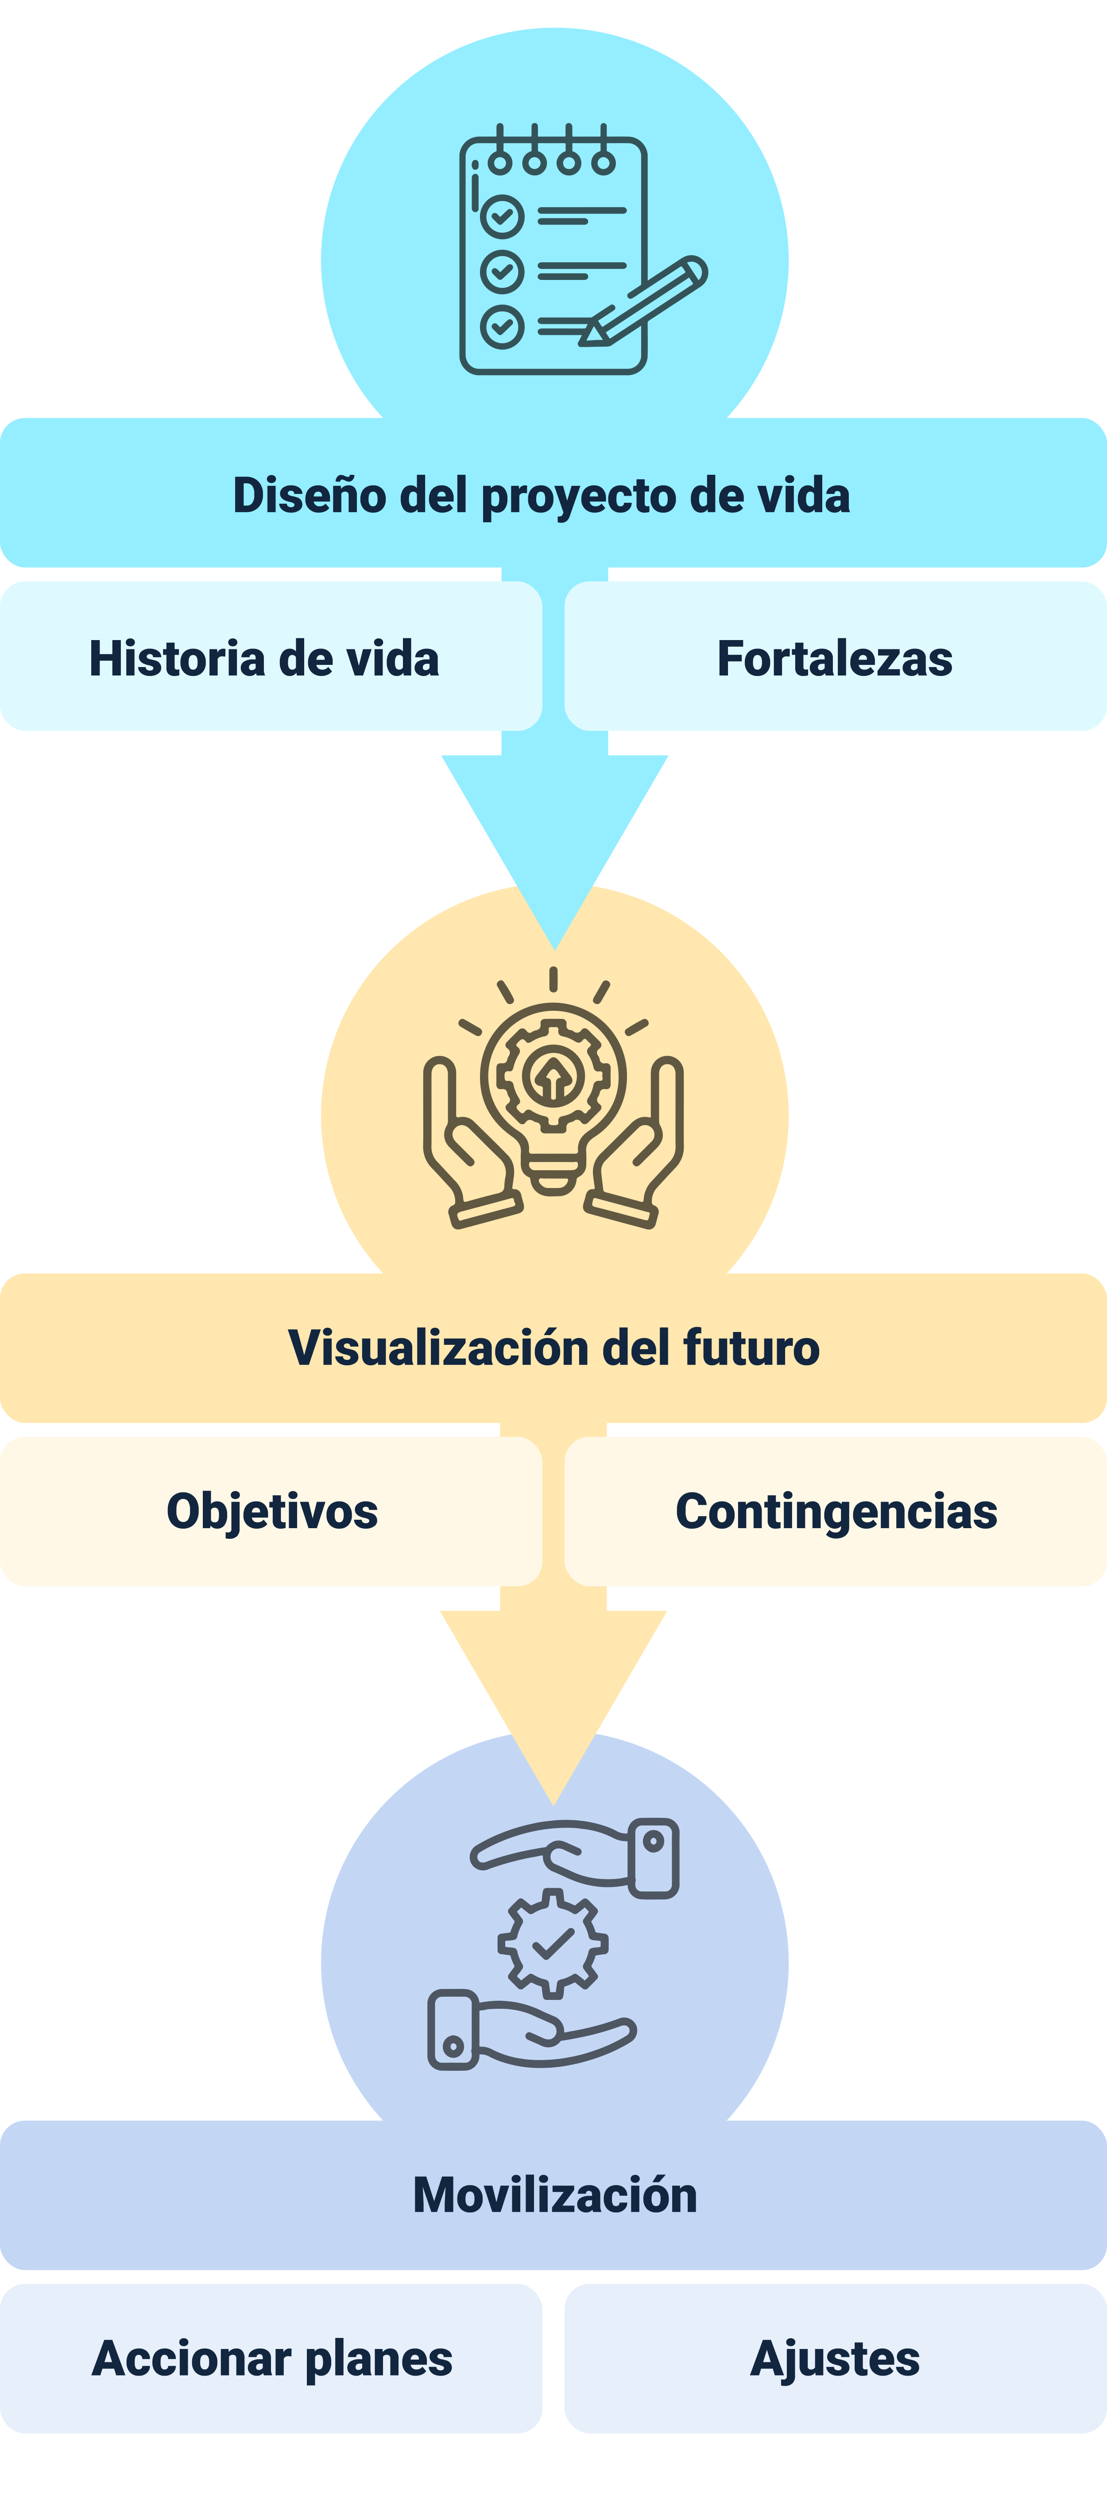 <svg xmlns="http://www.w3.org/2000/svg" xmlns:xlink="http://www.w3.org/1999/xlink" width="400" height="903" viewBox="0 0 400 903">
  <defs>
    <clipPath id="clip-path">
      <rect id="Rectángulo_377962" data-name="Rectángulo 377962" width="91.128" height="91.388" fill="#4e5662"/>
    </clipPath>
    <clipPath id="clip-path-2">
      <rect id="Rectángulo_377961" data-name="Rectángulo 377961" width="94.21" height="95" fill="#615842"/>
    </clipPath>
    <clipPath id="clip-path-3">
      <rect id="Rectángulo_377960" data-name="Rectángulo 377960" width="89.962" height="91.104" fill="#345359"/>
    </clipPath>
  </defs>
  <g id="Grupo_1072674" data-name="Grupo 1072674" transform="translate(-7233 9351)">
    <rect id="Rectángulo_377974" data-name="Rectángulo 377974" width="400" height="903" transform="translate(7233 -9351)" fill="#fff"/>
    <g id="Grupo_1072550" data-name="Grupo 1072550" transform="translate(7053 -11777)">
      <g id="Grupo_1072549" data-name="Grupo 1072549">
        <rect id="Rectángulo_377971" data-name="Rectángulo 377971" width="400" height="54" rx="9" transform="translate(180 3192)" fill="#c3d7f5"/>
        <rect id="Rectángulo_377972" data-name="Rectángulo 377972" width="196" height="54" rx="9" transform="translate(384 3251)" fill="#e7effb"/>
        <rect id="Rectángulo_377973" data-name="Rectángulo 377973" width="196" height="54" rx="9" transform="translate(180 3251)" fill="#e7effb"/>
        <path id="Trazado_610593" data-name="Trazado 610593" d="M8.235-2.391H4.008L3.27,0h-3.3L4.667-12.8h2.9L12.3,0H8.982ZM4.746-4.772H7.5L6.117-9.211ZM17.112-2.109a1.317,1.317,0,0,0,.967-.338,1.241,1.241,0,0,0,.334-.945H21.19A3.288,3.288,0,0,1,20.07-.826a4.168,4.168,0,0,1-2.887,1,4.22,4.22,0,0,1-3.27-1.3,5.125,5.125,0,0,1-1.2-3.6v-.123A5.792,5.792,0,0,1,13.25-7.4a3.872,3.872,0,0,1,1.534-1.7,4.573,4.573,0,0,1,2.373-.593A4.116,4.116,0,0,1,20.1-8.657a3.647,3.647,0,0,1,1.09,2.786H18.413A1.626,1.626,0,0,0,18.053-7a1.244,1.244,0,0,0-.967-.4q-1.151,0-1.345,1.468a10.357,10.357,0,0,0-.062,1.283,4.068,4.068,0,0,0,.343,1.986A1.187,1.187,0,0,0,17.112-2.109Zm9.352,0a1.317,1.317,0,0,0,.967-.338,1.241,1.241,0,0,0,.334-.945h2.777A3.288,3.288,0,0,1,29.421-.826a4.168,4.168,0,0,1-2.887,1,4.22,4.22,0,0,1-3.27-1.3,5.125,5.125,0,0,1-1.2-3.6v-.123A5.792,5.792,0,0,1,22.6-7.4a3.872,3.872,0,0,1,1.534-1.7,4.573,4.573,0,0,1,2.373-.593,4.116,4.116,0,0,1,2.944,1.028,3.647,3.647,0,0,1,1.09,2.786H27.765A1.626,1.626,0,0,0,27.4-7a1.244,1.244,0,0,0-.967-.4q-1.151,0-1.345,1.468a10.357,10.357,0,0,0-.062,1.283,4.068,4.068,0,0,0,.343,1.986A1.187,1.187,0,0,0,26.464-2.109ZM34.919,0H31.948V-9.51h2.971ZM31.772-11.962A1.322,1.322,0,0,1,32.229-13a1.724,1.724,0,0,1,1.187-.4A1.724,1.724,0,0,1,34.6-13a1.322,1.322,0,0,1,.457,1.037,1.322,1.322,0,0,1-.457,1.037,1.724,1.724,0,0,1-1.187.4,1.724,1.724,0,0,1-1.187-.4A1.322,1.322,0,0,1,31.772-11.962Zm4.6,7.119a5.613,5.613,0,0,1,.554-2.536,3.96,3.96,0,0,1,1.591-1.709,4.791,4.791,0,0,1,2.435-.6,4.373,4.373,0,0,1,3.366,1.323,5.076,5.076,0,0,1,1.23,3.6v.105A4.925,4.925,0,0,1,44.31-1.129,4.384,4.384,0,0,1,40.966.176a4.434,4.434,0,0,1-3.261-1.217,4.761,4.761,0,0,1-1.327-3.3Zm2.962.185a3.538,3.538,0,0,0,.413,1.934,1.376,1.376,0,0,0,1.222.615q1.582,0,1.617-2.435v-.3q0-2.558-1.635-2.558-1.485,0-1.608,2.206ZM49.57-9.51l.1,1.116a3.225,3.225,0,0,1,2.716-1.292A2.713,2.713,0,0,1,54.6-8.8a4.226,4.226,0,0,1,.76,2.672V0H52.392V-6a1.6,1.6,0,0,0-.29-1.059A1.342,1.342,0,0,0,51.047-7.4a1.413,1.413,0,0,0-1.292.686V0H46.793V-9.51ZM62.358,0a3.344,3.344,0,0,1-.281-.853A2.754,2.754,0,0,1,59.792.176a3.374,3.374,0,0,1-2.285-.813,2.588,2.588,0,0,1-.94-2.043,2.66,2.66,0,0,1,1.143-2.338,5.821,5.821,0,0,1,3.322-.791h.914v-.5q0-1.316-1.134-1.316a.927.927,0,0,0-1.055,1.042H56.795a2.655,2.655,0,0,1,1.173-2.239,4.931,4.931,0,0,1,2.993-.86,4.323,4.323,0,0,1,2.874.888,3.086,3.086,0,0,1,1.081,2.435v4.21a4.311,4.311,0,0,0,.4,2V0ZM60.5-1.934a1.652,1.652,0,0,0,.918-.237,1.487,1.487,0,0,0,.523-.536V-4.228h-.861q-1.547,0-1.547,1.389a.848.848,0,0,0,.272.655A.986.986,0,0,0,60.5-1.934Zm11.8-4.9-.976-.07a1.752,1.752,0,0,0-1.793.879V0H66.577V-9.51h2.777l.1,1.222a2.294,2.294,0,0,1,2.083-1.4,2.888,2.888,0,0,1,.826.105ZM86.687-4.685a5.735,5.735,0,0,1-1,3.538A3.2,3.2,0,0,1,83,.176a2.742,2.742,0,0,1-2.153-.958V3.656H77.88V-9.51h2.769l.088.879a2.742,2.742,0,0,1,2.241-1.055,3.224,3.224,0,0,1,2.733,1.3,5.805,5.805,0,0,1,.976,3.564Zm-2.962-.185q0-2.531-1.477-2.531a1.394,1.394,0,0,0-1.406.756V-2.9a1.439,1.439,0,0,0,1.424.791q1.415,0,1.459-2.443ZM91.116,0H88.146V-13.5h2.971ZM98.3,0a3.344,3.344,0,0,1-.281-.853A2.754,2.754,0,0,1,95.73.176a3.374,3.374,0,0,1-2.285-.813,2.588,2.588,0,0,1-.94-2.043,2.66,2.66,0,0,1,1.143-2.338A5.821,5.821,0,0,1,96.97-5.81h.914v-.5q0-1.316-1.134-1.316A.927.927,0,0,0,95.7-6.587H92.733a2.655,2.655,0,0,1,1.173-2.239,4.931,4.931,0,0,1,2.993-.86,4.323,4.323,0,0,1,2.874.888,3.086,3.086,0,0,1,1.081,2.435v4.21a4.311,4.311,0,0,0,.4,2V0ZM96.442-1.934a1.652,1.652,0,0,0,.918-.237,1.487,1.487,0,0,0,.523-.536V-4.228h-.861q-1.547,0-1.547,1.389a.848.848,0,0,0,.272.655A.986.986,0,0,0,96.442-1.934Zm8.771-7.576.1,1.116a3.225,3.225,0,0,1,2.716-1.292,2.713,2.713,0,0,1,2.219.888,4.226,4.226,0,0,1,.76,2.672V0h-2.971V-6a1.6,1.6,0,0,0-.29-1.059A1.342,1.342,0,0,0,106.69-7.4a1.413,1.413,0,0,0-1.292.686V0h-2.962V-9.51ZM117.246.176A4.889,4.889,0,0,1,113.7-1.129a4.507,4.507,0,0,1-1.354-3.4v-.246a5.84,5.84,0,0,1,.541-2.575,3.955,3.955,0,0,1,1.578-1.727,4.763,4.763,0,0,1,2.461-.611,4.117,4.117,0,0,1,3.164,1.244,4.887,4.887,0,0,1,1.16,3.467v1.151h-5.889a2.135,2.135,0,0,0,.694,1.257,2.066,2.066,0,0,0,1.389.457,2.662,2.662,0,0,0,2.2-.984L121-1.494A3.784,3.784,0,0,1,119.43-.277,5.3,5.3,0,0,1,117.246.176ZM116.912-7.4q-1.3,0-1.547,1.723h2.988v-.229a1.467,1.467,0,0,0-.36-1.1A1.434,1.434,0,0,0,116.912-7.4Zm10.512,4.729a.684.684,0,0,0-.4-.606,6.016,6.016,0,0,0-1.5-.475A6.853,6.853,0,0,1,123.7-4.4a3.062,3.062,0,0,1-1.1-.971,2.319,2.319,0,0,1-.378-1.31A2.628,2.628,0,0,1,123.3-8.837a4.453,4.453,0,0,1,2.83-.848,4.934,4.934,0,0,1,3.023.853A2.666,2.666,0,0,1,130.3-6.592h-2.971q0-1.143-1.2-1.143a1.194,1.194,0,0,0-.782.259.8.8,0,0,0-.316.646.737.737,0,0,0,.387.642,3.654,3.654,0,0,0,1.235.4,10.671,10.671,0,0,1,1.49.378A2.706,2.706,0,0,1,130.28-2.76a2.491,2.491,0,0,1-1.156,2.118,5.068,5.068,0,0,1-2.993.817,5.172,5.172,0,0,1-2.18-.439,3.645,3.645,0,0,1-1.494-1.2,2.707,2.707,0,0,1-.536-1.591h2.769a1.145,1.145,0,0,0,.439.962,1.808,1.808,0,0,0,1.081.3,1.422,1.422,0,0,0,.91-.246A.787.787,0,0,0,127.424-2.672Z" transform="translate(213 3284)" fill="#12263f"/>
        <path id="Trazado_610594" data-name="Trazado 610594" d="M8.235-2.391H4.008L3.27,0h-3.3L4.667-12.8h2.9L12.3,0H8.982ZM4.746-4.772H7.5L6.117-9.211ZM16.277-9.51V.325a3.452,3.452,0,0,1-.967,2.6,3.714,3.714,0,0,1-2.672.914,6.308,6.308,0,0,1-1.4-.149V1.45a5.667,5.667,0,0,0,.835.079A1.084,1.084,0,0,0,13.307.308V-9.51Zm-3.19-2.452A1.322,1.322,0,0,1,13.544-13a1.724,1.724,0,0,1,1.187-.4,1.724,1.724,0,0,1,1.187.4,1.322,1.322,0,0,1,.457,1.037,1.322,1.322,0,0,1-.457,1.037,1.724,1.724,0,0,1-1.187.4,1.724,1.724,0,0,1-1.187-.4A1.322,1.322,0,0,1,13.087-11.962ZM23.616-1.028a3.054,3.054,0,0,1-2.54,1.2,3,3,0,0,1-2.369-.91,3.826,3.826,0,0,1-.8-2.615V-9.51h2.962v6.179a1.065,1.065,0,0,0,1.187,1.222,1.548,1.548,0,0,0,1.45-.729V-9.51h2.979V0H23.7Zm9.466-1.644a.684.684,0,0,0-.4-.606,6.016,6.016,0,0,0-1.5-.475A6.853,6.853,0,0,1,29.355-4.4a3.062,3.062,0,0,1-1.1-.971,2.319,2.319,0,0,1-.378-1.31A2.628,2.628,0,0,1,28.96-8.837a4.453,4.453,0,0,1,2.83-.848,4.934,4.934,0,0,1,3.023.853,2.666,2.666,0,0,1,1.143,2.241H32.985q0-1.143-1.2-1.143A1.194,1.194,0,0,0,31-7.475a.8.8,0,0,0-.316.646.737.737,0,0,0,.387.642,3.654,3.654,0,0,0,1.235.4,10.671,10.671,0,0,1,1.49.378A2.706,2.706,0,0,1,35.938-2.76,2.491,2.491,0,0,1,34.783-.642,5.068,5.068,0,0,1,31.79.176a5.172,5.172,0,0,1-2.18-.439,3.645,3.645,0,0,1-1.494-1.2A2.707,2.707,0,0,1,27.58-3.05h2.769a1.145,1.145,0,0,0,.439.962,1.808,1.808,0,0,0,1.081.3,1.422,1.422,0,0,0,.91-.246A.787.787,0,0,0,33.082-2.672Zm7.69-9.2V-9.51h1.564v2.057H40.772V-3.1a1.111,1.111,0,0,0,.193.747,1.037,1.037,0,0,0,.765.211,4.345,4.345,0,0,0,.738-.053V-.079A5.466,5.466,0,0,1,40.8.176,3.1,3.1,0,0,1,38.54-.545a2.954,2.954,0,0,1-.729-2.188v-4.72H36.6V-9.51h1.213v-2.364ZM48.1.176a4.889,4.889,0,0,1-3.542-1.305,4.507,4.507,0,0,1-1.354-3.4v-.246a5.84,5.84,0,0,1,.541-2.575,3.955,3.955,0,0,1,1.578-1.727,4.763,4.763,0,0,1,2.461-.611A4.117,4.117,0,0,1,50.95-8.442a4.887,4.887,0,0,1,1.16,3.467v1.151H46.222a2.135,2.135,0,0,0,.694,1.257,2.066,2.066,0,0,0,1.389.457,2.662,2.662,0,0,0,2.2-.984l1.354,1.6A3.784,3.784,0,0,1,50.287-.277,5.3,5.3,0,0,1,48.1.176ZM47.769-7.4q-1.3,0-1.547,1.723H49.21v-.229a1.467,1.467,0,0,0-.36-1.1A1.434,1.434,0,0,0,47.769-7.4ZM58.28-2.672a.684.684,0,0,0-.4-.606,6.016,6.016,0,0,0-1.5-.475A6.853,6.853,0,0,1,54.554-4.4a3.062,3.062,0,0,1-1.1-.971,2.319,2.319,0,0,1-.378-1.31,2.628,2.628,0,0,1,1.081-2.158,4.453,4.453,0,0,1,2.83-.848,4.934,4.934,0,0,1,3.023.853,2.666,2.666,0,0,1,1.143,2.241H58.184q0-1.143-1.2-1.143a1.194,1.194,0,0,0-.782.259.8.8,0,0,0-.316.646.737.737,0,0,0,.387.642,3.654,3.654,0,0,0,1.235.4,10.671,10.671,0,0,1,1.49.378A2.706,2.706,0,0,1,61.137-2.76,2.491,2.491,0,0,1,59.981-.642a5.068,5.068,0,0,1-2.993.817,5.172,5.172,0,0,1-2.18-.439,3.645,3.645,0,0,1-1.494-1.2,2.707,2.707,0,0,1-.536-1.591h2.769a1.145,1.145,0,0,0,.439.962,1.808,1.808,0,0,0,1.081.3,1.422,1.422,0,0,0,.91-.246A.787.787,0,0,0,58.28-2.672Z" transform="translate(451 3284)" fill="#12263f"/>
        <ellipse id="Elipse_5895" data-name="Elipse 5895" cx="84.5" cy="84" rx="84.5" ry="84" transform="translate(296 3051)" fill="#c3d7f5"/>
        <path id="Trazado_610592" data-name="Trazado 610592" d="M5.019-12.8l2.856,8.9,2.848-8.9h4.061V0H11.689V-2.988l.3-6.117L8.895,0H6.855l-3.1-9.114.3,6.126V0H.967V-12.8ZM16.233-4.843a5.613,5.613,0,0,1,.554-2.536,3.96,3.96,0,0,1,1.591-1.709,4.791,4.791,0,0,1,2.435-.6,4.373,4.373,0,0,1,3.366,1.323,5.076,5.076,0,0,1,1.23,3.6v.105a4.925,4.925,0,0,1-1.235,3.529A4.384,4.384,0,0,1,20.83.176a4.434,4.434,0,0,1-3.261-1.217,4.761,4.761,0,0,1-1.327-3.3Zm2.962.185a3.538,3.538,0,0,0,.413,1.934,1.376,1.376,0,0,0,1.222.615q1.582,0,1.617-2.435v-.3q0-2.558-1.635-2.558-1.485,0-1.608,2.206Zm11.18,1.134,1.5-5.985H35L31.9,0H28.872l-3.1-9.51H28.9ZM39.006,0H36.035V-9.51h2.971ZM35.859-11.962A1.322,1.322,0,0,1,36.316-13a1.724,1.724,0,0,1,1.187-.4,1.724,1.724,0,0,1,1.187.4,1.322,1.322,0,0,1,.457,1.037,1.322,1.322,0,0,1-.457,1.037,1.724,1.724,0,0,1-1.187.4,1.724,1.724,0,0,1-1.187-.4A1.322,1.322,0,0,1,35.859-11.962ZM43.954,0H40.983V-13.5h2.971ZM48.9,0H45.932V-9.51H48.9ZM45.756-11.962A1.322,1.322,0,0,1,46.213-13a1.724,1.724,0,0,1,1.187-.4,1.724,1.724,0,0,1,1.187.4,1.322,1.322,0,0,1,.457,1.037,1.322,1.322,0,0,1-.457,1.037,1.724,1.724,0,0,1-1.187.4,1.724,1.724,0,0,1-1.187-.4A1.322,1.322,0,0,1,45.756-11.962ZM54.22-2.285h4.333V0H50.476V-1.652l4.219-5.572H50.66V-9.51h7.8v1.6ZM65.347,0a3.344,3.344,0,0,1-.281-.853A2.754,2.754,0,0,1,62.78.176,3.374,3.374,0,0,1,60.5-.637a2.588,2.588,0,0,1-.94-2.043A2.66,2.66,0,0,1,60.7-5.019,5.821,5.821,0,0,1,64.02-5.81h.914v-.5q0-1.316-1.134-1.316a.927.927,0,0,0-1.055,1.042H59.783a2.655,2.655,0,0,1,1.173-2.239,4.931,4.931,0,0,1,2.993-.86,4.323,4.323,0,0,1,2.874.888A3.086,3.086,0,0,1,67.9-6.363v4.21a4.311,4.311,0,0,0,.4,2V0ZM63.492-1.934a1.652,1.652,0,0,0,.918-.237,1.487,1.487,0,0,0,.523-.536V-4.228h-.861q-1.547,0-1.547,1.389a.848.848,0,0,0,.272.655A.986.986,0,0,0,63.492-1.934Zm10.072-.176a1.317,1.317,0,0,0,.967-.338,1.241,1.241,0,0,0,.334-.945h2.777A3.288,3.288,0,0,1,76.522-.826a4.168,4.168,0,0,1-2.887,1,4.22,4.22,0,0,1-3.27-1.3,5.125,5.125,0,0,1-1.2-3.6v-.123A5.792,5.792,0,0,1,69.7-7.4a3.872,3.872,0,0,1,1.534-1.7,4.573,4.573,0,0,1,2.373-.593,4.116,4.116,0,0,1,2.944,1.028,3.647,3.647,0,0,1,1.09,2.786H74.865A1.626,1.626,0,0,0,74.5-7a1.244,1.244,0,0,0-.967-.4q-1.151,0-1.345,1.468a10.357,10.357,0,0,0-.062,1.283,4.068,4.068,0,0,0,.343,1.986A1.187,1.187,0,0,0,73.564-2.109ZM82.02,0H79.049V-9.51H82.02ZM78.873-11.962A1.322,1.322,0,0,1,79.33-13a1.724,1.724,0,0,1,1.187-.4A1.724,1.724,0,0,1,81.7-13a1.322,1.322,0,0,1,.457,1.037,1.322,1.322,0,0,1-.457,1.037,1.724,1.724,0,0,1-1.187.4,1.724,1.724,0,0,1-1.187-.4A1.322,1.322,0,0,1,78.873-11.962Zm4.6,7.119a5.613,5.613,0,0,1,.554-2.536,3.96,3.96,0,0,1,1.591-1.709,4.791,4.791,0,0,1,2.435-.6,4.373,4.373,0,0,1,3.366,1.323,5.076,5.076,0,0,1,1.23,3.6v.105a4.925,4.925,0,0,1-1.235,3.529A4.384,4.384,0,0,1,88.066.176a4.434,4.434,0,0,1-3.261-1.217,4.761,4.761,0,0,1-1.327-3.3Zm2.962.185a3.538,3.538,0,0,0,.413,1.934,1.376,1.376,0,0,0,1.222.615q1.582,0,1.617-2.435v-.3q0-2.558-1.635-2.558-1.485,0-1.608,2.206ZM88.453-13.5h3.129l-2.443,2.76-2.417,0Zm8.218,3.99.1,1.116a3.225,3.225,0,0,1,2.716-1.292A2.713,2.713,0,0,1,101.7-8.8a4.226,4.226,0,0,1,.76,2.672V0H99.492V-6a1.6,1.6,0,0,0-.29-1.059A1.342,1.342,0,0,0,98.147-7.4a1.413,1.413,0,0,0-1.292.686V0H93.894V-9.51Z" transform="translate(329 3225)" fill="#12263f"/>
        <g id="Grupo_1072548" data-name="Grupo 1072548" transform="translate(334.436 3082.611)">
          <g id="Grupo_1072541" data-name="Grupo 1072541" clip-path="url(#clip-path)">
            <path id="Trazado_610237" data-name="Trazado 610237" d="M127.1,14.944c0,3.047-.02,6.094.006,9.141a5.264,5.264,0,0,1-4.364,5.32,7.336,7.336,0,0,1-1.332.1c-2.7,0-5.4.1-8.1-.044a5.2,5.2,0,0,1-4.9-4.4c-.044-.241-.011-.575-.156-.7s-.465.042-.7.089a33.233,33.233,0,0,1-9.87.437,41.166,41.166,0,0,1-4.236-.732,39.16,39.16,0,0,1-7.959-2.911c-1.319-.593-2.634-1.2-3.971-1.75A5.873,5.873,0,0,1,77.9,15.533a5.481,5.481,0,0,1-.2-1.616c.005-.272-.082-.331-.34-.3-.863.1-1.694.353-2.55.489-2.333.369-4.633.9-6.926,1.468-2.113.521-4.2,1.126-6.276,1.782-1.309.414-2.612.852-3.883,1.362a4.794,4.794,0,0,1-6.361-3.542,5.046,5.046,0,0,1,2.033-5.017A63.911,63.911,0,0,1,61.28,6.115a69.527,69.527,0,0,1,7.571-2.708c1.946-.573,3.918-1.039,5.9-1.458a43.044,43.044,0,0,1,4.579-.725C80.847,1.072,82.355.851,83.88.8a49.18,49.18,0,0,1,8.341.363,42.859,42.859,0,0,1,7.444,1.671,27.42,27.42,0,0,1,4.815,2.024,6.631,6.631,0,0,0,3.492.822c.29-.008.345-.1.352-.364a5.45,5.45,0,0,1,.865-2.986A4.908,4.908,0,0,1,113.35.052c2.972-.051,5.947-.1,8.919.03a5.235,5.235,0,0,1,4.848,5.462c-.07,3.132-.016,6.267-.016,9.4m-18.782.034h0q0-3.066,0-6.131c0-.2.035-.376-.288-.372a10.211,10.211,0,0,1-4.982-1.215A30.13,30.13,0,0,0,92.826,4.118c-1.387-.179-2.77-.407-4.17-.456A58.417,58.417,0,0,0,74.992,4.751a63.042,63.042,0,0,0-6.707,1.737,66.2,66.2,0,0,0-7.706,2.98,52.828,52.828,0,0,0-5.536,2.938,2.021,2.021,0,0,0-.642,2.931,1.531,1.531,0,0,0,1.118.781,3.147,3.147,0,0,0,1.539-.125c2.136-.821,4.312-1.523,6.509-2.157q4.795-1.383,9.7-2.3c1.762-.331,3.522-.678,5.3-.9a.635.635,0,0,0,.441-.241,5.662,5.662,0,0,1,1.84-1.478,5.077,5.077,0,0,1,4.222-.422c1.134.4,2.206.938,3.309,1.407.842.358,1.675.738,2.5,1.131a1.3,1.3,0,0,1,.789.926,1.339,1.339,0,0,1-.5,1.421,1.479,1.479,0,0,1-1.584.114c-1.314-.575-2.616-1.178-3.924-1.766a4.993,4.993,0,0,0-2.481-.649,2.942,2.942,0,0,0-2.7,3.012,2.744,2.744,0,0,0,1.709,2.654q3.26,1.433,6.509,2.891A28.383,28.383,0,0,0,92.95,21.16a31.173,31.173,0,0,0,7.3,1,33.454,33.454,0,0,0,5.3-.23c.807-.106,1.588-.394,2.407-.426.306-.012.365-.118.364-.394-.01-2.044-.005-4.087-.005-6.131m16.024-.137c.015-3.071-.052-6.142.022-9.213a2.528,2.528,0,0,0-1.953-2.75,3.9,3.9,0,0,0-1.032-.1q-2.75.007-5.5.007c-.719,0-1.437-.021-2.155,0A2.421,2.421,0,0,0,111.2,4.557a4.035,4.035,0,0,0-.079,1.071q0,7.449,0,14.9a6.685,6.685,0,0,0,.151,1.843.939.939,0,0,1-.019.477,4.876,4.876,0,0,0-.123,1.657,2.278,2.278,0,0,0,2.21,2.105c2.911.026,5.822.012,8.733,0a2.047,2.047,0,0,0,1.19-.354,2.456,2.456,0,0,0,1.073-2.131c.017-3.1.007-6.192.007-9.288" transform="translate(-35.99 0)" fill="#4e5662"/>
            <path id="Trazado_610238" data-name="Trazado 610238" d="M0,222.122c0-3.047-.006-6.094,0-9.14a5.239,5.239,0,0,1,2.772-4.869,5.1,5.1,0,0,1,2.487-.662c2.329-.024,4.659-.013,6.988-.017a10,10,0,0,1,2.726.242,5.248,5.248,0,0,1,3.743,4.275c.044.354.164.437.517.383a38.691,38.691,0,0,1,7.236-.645,44.688,44.688,0,0,1,4.985.471A36.452,36.452,0,0,1,41.5,215.438c1.378.642,2.774,1.249,4.174,1.842a5.837,5.837,0,0,1,3.558,3.966,6,6,0,0,1,.188,1.544c0,.343.129.381.418.343.627-.082,1.232-.271,1.855-.369a97.918,97.918,0,0,0,9.849-2.164c2.174-.576,4.314-1.276,6.438-2.016.537-.187,1.073-.379,1.6-.586a4.772,4.772,0,0,1,6.042,3.032,4.956,4.956,0,0,1-1.8,5.364,38.29,38.29,0,0,1-3.662,2.115,61.418,61.418,0,0,1-7.7,3.4c-1.764.641-3.554,1.21-5.364,1.718s-3.616.942-5.449,1.28a54.722,54.722,0,0,1-13.743,1.009,43.469,43.469,0,0,1-5.7-.734,43.919,43.919,0,0,1-5.128-1.33,30.77,30.77,0,0,1-4.481-1.864,6.278,6.278,0,0,0-2.428-.857c-.346-.026-.695-.025-1.037-.073-.283-.039-.337.077-.336.324a5.37,5.37,0,0,1-.853,3.138,5.252,5.252,0,0,1-4.4,2.432c-2.712.061-5.427.057-8.14,0a5.3,5.3,0,0,1-4.977-3.222,5.534,5.534,0,0,1-.422-2.4C-.007,228.265,0,225.193,0,222.122H0m18.8-.393h0c0,2.044.006,4.088-.007,6.131,0,.315.071.411.407.423a8.258,8.258,0,0,1,3.715.749,32.816,32.816,0,0,0,11.051,3.592,37.709,37.709,0,0,0,4.654.467,61.139,61.139,0,0,0,8.457-.338c1.8-.226,3.572-.534,5.344-.87a54.552,54.552,0,0,0,6.382-1.669,66.472,66.472,0,0,0,6.385-2.395,55.228,55.228,0,0,0,6.717-3.48,2.564,2.564,0,0,0,.964-1,1.907,1.907,0,0,0-1.308-2.71,3.866,3.866,0,0,0-1.785.239c-1.777.685-3.587,1.272-5.413,1.814A101.9,101.9,0,0,1,54,225.194c-1.812.337-3.617.709-5.447.937a.657.657,0,0,0-.445.231,5.625,5.625,0,0,1-6.963,1.566c-1.455-.682-2.939-1.3-4.41-1.952a3.667,3.667,0,0,1-.776-.433,1.373,1.373,0,0,1-.2-2.006,1.436,1.436,0,0,1,1.769-.277c1.266.561,2.525,1.138,3.791,1.7a5.712,5.712,0,0,0,2.5.724,2.969,2.969,0,0,0,2.83-3A2.858,2.858,0,0,0,45.7,220.5a4.756,4.756,0,0,0-1.388-.764c-2.076-.932-4.168-1.826-6.238-2.77a24.918,24.918,0,0,0-5.207-1.694,29.69,29.69,0,0,0-5.187-.647c-1.713-.056-3.417-.005-5.124.088-1.177.064-2.3.481-3.485.51-.277.007-.266.181-.265.377q0,3.066,0,6.132m-16.051.445h.005q0,4.515,0,9.03a4.979,4.979,0,0,0,.057.814,2.4,2.4,0,0,0,2.262,2.073c2.874-.024,5.749-.014,8.624,0a2.209,2.209,0,0,0,1.97-1.178,3.592,3.592,0,0,0,.258-2.494,2.322,2.322,0,0,1-.034-1.026,4.112,4.112,0,0,0,.112-1.215q0-7.618.008-15.235a2.5,2.5,0,0,0-2.611-2.7q-4.014-.041-8.029,0a2.464,2.464,0,0,0-2.523,1.95,3.942,3.942,0,0,0-.1,1.031q0,4.478,0,8.955" transform="translate(0 -145.608)" fill="#4e5662"/>
            <path id="Trazado_610239" data-name="Trazado 610239" d="M121.3,93.494a.99.99,0,0,1-.194.663c-.654.978-1.39,1.9-2.086,2.844-.086.117-.2.19-.081.377a14.732,14.732,0,0,1,1.45,3.519c.047.154.084.216.252.24,1.041.146,2.074.35,3.124.44a1.592,1.592,0,0,1,1.391,1.625q.042,2.117,0,4.236a1.6,1.6,0,0,1-1.53,1.574c-1,.078-1.984.284-2.977.419-.187.026-.232.108-.274.268a12.98,12.98,0,0,1-1.212,3.022.892.892,0,0,0,.111,1.212c.633.776,1.2,1.6,1.788,2.419a1.147,1.147,0,0,1-.07,1.559c-.55.6-1.14,1.172-1.714,1.753-.488.493-.974.988-1.469,1.474a1.376,1.376,0,0,1-2.13.165c-.841-.632-1.658-1.3-2.474-1.962a.392.392,0,0,0-.492-.068,18.407,18.407,0,0,1-3.15,1.3.6.6,0,0,0-.489.606c-.048.914-.128,1.827-.263,2.734a2.813,2.813,0,0,1-.3.948,1.29,1.29,0,0,1-1.222.638q-2.23.026-4.461,0c-.86-.01-1.215-.34-1.4-1.184a20.881,20.881,0,0,1-.419-3.2.489.489,0,0,0-.369-.524,14.863,14.863,0,0,1-2.989-1.2.738.738,0,0,0-.96.109c-.7.608-1.445,1.167-2.177,1.738a1.419,1.419,0,0,1-2.226-.1q-1.482-1.434-2.917-2.917a1.387,1.387,0,0,1-.162-2.111c.56-.787,1.139-1.56,1.73-2.323a.685.685,0,0,0,.055-.868,15.861,15.861,0,0,1-1.291-3.269.321.321,0,0,0-.325-.274c-1.056-.125-2.1-.316-3.163-.423a1.312,1.312,0,0,1-1.189-1.389q-.033-2.266,0-4.533a1.406,1.406,0,0,1,1.319-1.449c1-.108,1.988-.259,2.981-.4a.407.407,0,0,0,.4-.338,17.506,17.506,0,0,1,1.261-3.084.789.789,0,0,0-.064-1c-.6-.756-1.166-1.54-1.727-2.326a1.36,1.36,0,0,1,.117-2.029q1.477-1.6,3.074-3.074a1.314,1.314,0,0,1,1.962-.109c.844.628,1.664,1.29,2.482,1.952a.519.519,0,0,0,.636.085,17.932,17.932,0,0,1,3.226-1.307c.282-.08.3-.3.312-.523a20.419,20.419,0,0,1,.368-3.018c.213-1.013.579-1.344,1.618-1.346q2.007,0,4.015,0c1.191,0,1.679.443,1.809,1.642.1.935.2,1.87.288,2.807a.408.408,0,0,0,.293.416,21.5,21.5,0,0,1,3.357,1.38c.192.1.326.011.468-.1.707-.564,1.419-1.12,2.124-1.686,1.173-.943,1.659-.917,2.727.158.882.888,1.771,1.768,2.644,2.664a1.415,1.415,0,0,1,.59,1.144M93.578,92.1a1.493,1.493,0,0,0-.129.1c-.448.446-.891.9-1.343,1.336-.111.108-.08.179.007.276.6.677,1.069,1.459,1.647,2.152a1.75,1.75,0,0,1,.141,2.194,16.646,16.646,0,0,0-1.775,4.543,1.41,1.41,0,0,1-1.037,1.1,6.117,6.117,0,0,1-.763.154c-.721.125-1.458.083-2.18.212-.265.047-.39.145-.37.435a10.007,10.007,0,0,1,.02,1.3c-.023.353.115.464.445.513.846.125,1.7.117,2.546.284a1.537,1.537,0,0,1,1.352,1.233,15.808,15.808,0,0,0,.893,2.823,16.769,16.769,0,0,0,.906,1.785,1.512,1.512,0,0,1,.042,1.747,28.748,28.748,0,0,1-1.824,2.436c-.143.164-.141.243.008.385.4.375.787.754,1.159,1.153.169.181.263.2.472.032.8-.659,1.636-1.284,2.451-1.93a1.253,1.253,0,0,1,1.577-.057,17.222,17.222,0,0,0,2.583,1.3,15.873,15.873,0,0,0,1.887.542,1.6,1.6,0,0,1,1.332,1.481c.106.946.3,1.881.357,2.834.01.176.073.244.243.244.545,0,1.09,0,1.635,0,.114,0,.2-.012.225-.174.13-1.006.286-2.008.407-3.014a1.432,1.432,0,0,1,.831-1.188,3.961,3.961,0,0,1,1.024-.321,8.049,8.049,0,0,0,1.175-.335,15.846,15.846,0,0,0,2.824-1.394,1.187,1.187,0,0,1,1.474.067c.862.666,1.715,1.344,2.571,2.017.076.06.137.222.257.065.365-.473.835-.845,1.233-1.287a.315.315,0,0,0,0-.46c-.53-.7-1.045-1.414-1.572-2.117a1.607,1.607,0,0,1-.126-2.086,15.53,15.53,0,0,0,1.734-4.436,1.521,1.521,0,0,1,1.2-1.271c.228-.056.459-.1.691-.138.709-.115,1.433-.093,2.141-.228.238-.046.366-.117.344-.4a7.97,7.97,0,0,1,0-1.336c.033-.357-.124-.436-.425-.488-.818-.142-1.652-.128-2.47-.286a1.608,1.608,0,0,1-1.475-1.352,14.743,14.743,0,0,0-1.793-4.569,1.507,1.507,0,0,1,.1-1.831c.541-.708,1.054-1.438,1.6-2.144.189-.246.224-.415-.031-.645a12.392,12.392,0,0,1-1.064-1.089c-.168-.194-.23-.132-.393,0-.839.694-1.669,1.4-2.564,2.025a1.2,1.2,0,0,1-1.419.023,13.3,13.3,0,0,0-4.4-1.821,2.721,2.721,0,0,1-.525-.181,1.346,1.346,0,0,1-.932-1.224c-.07-1.014-.274-2.008-.418-3.011-.018-.122-.03-.212-.19-.209-.557.012-1.114.017-1.671.018-.144,0-.235.028-.238.2-.014.995-.264,1.961-.369,2.944a1.468,1.468,0,0,1-1.094,1.346,5.093,5.093,0,0,1-.714.2,7.5,7.5,0,0,0-1.384.412,13.091,13.091,0,0,0-2.517,1.26,1.383,1.383,0,0,1-1.8-.117c-.794-.632-1.595-1.257-2.391-1.886a1.32,1.32,0,0,1-.129-.135" transform="translate(-59.67 -59.716)" fill="#4e5662"/>
            <path id="Trazado_610240" data-name="Trazado 610240" d="M269.034,18.791a4.046,4.046,0,0,1-3.506,4.178,3.318,3.318,0,0,1-2.618-.839,4.008,4.008,0,0,1-1.421-4.289,3.792,3.792,0,0,1,3.615-2.992,3.632,3.632,0,0,1,3.2,1.654,3.81,3.81,0,0,1,.735,2.288m-3.889,1.316a1.131,1.131,0,0,0,1.092-1.223,1.241,1.241,0,0,0-1.082-1.244,1.325,1.325,0,0,0-1.08,1.225,1.271,1.271,0,0,0,1.069,1.243" transform="translate(-183.461 -10.421)" fill="#4e5662"/>
            <path id="Trazado_610241" data-name="Trazado 610241" d="M18.668,267.72a4.06,4.06,0,0,1,3.539-4.076,3.967,3.967,0,0,1,3.711,2.2,4.169,4.169,0,0,1-.909,4.96,3.751,3.751,0,0,1-5.723-.866,3.972,3.972,0,0,1-.618-2.219m3.871-1.22c-.65,0-1.058.475-1.059,1.244a1.252,1.252,0,0,0,1.026,1.265,1.389,1.389,0,0,0,1.136-1.281,1.274,1.274,0,0,0-1.1-1.228" transform="translate(-13.103 -185.05)" fill="#4e5662"/>
            <path id="Trazado_610242" data-name="Trazado 610242" d="M142.46,135.018a1.51,1.51,0,0,1-.6,1.146q-1.687,1.647-3.38,3.29-2.564,2.5-5.125,5.012a4.7,4.7,0,0,1-.411.376,1.31,1.31,0,0,1-1.677-.048c-1.276-1.245-2.544-2.5-3.779-3.784a1.353,1.353,0,0,1,.207-2.054,1.229,1.229,0,0,1,1.573-.005c.918.74,1.681,1.643,2.531,2.456.357.342.353.348.712,0q3.787-3.7,7.571-7.4a1.394,1.394,0,0,1,1.543-.309,1.378,1.378,0,0,1,.837,1.322" transform="translate(-89.221 -93.775)" fill="#4e5662"/>
          </g>
        </g>
      </g>
      <g id="Grupo_1072547" data-name="Grupo 1072547">
        <path id="Unión_4" data-name="Unión 4" d="M-7683.147,11760.372H-7766v-38.534h82.853V11700l70.648,41.1-70.648,41.105Z" transform="translate(12121.104 10691) rotate(90)" fill="#ffe7af"/>
        <rect id="Rectángulo_377967" data-name="Rectángulo 377967" width="400" height="54" rx="9" transform="translate(180 2886)" fill="#ffe7af"/>
        <rect id="Rectángulo_377968" data-name="Rectángulo 377968" width="196" height="54" rx="9" transform="translate(384 2945)" fill="#fff8e7"/>
        <rect id="Rectángulo_377969" data-name="Rectángulo 377969" width="196" height="54" rx="9" transform="translate(180 2945)" fill="#fff8e7"/>
        <path id="Trazado_610591" data-name="Trazado 610591" d="M11.8-6.135a7.546,7.546,0,0,1-.694,3.313A5.132,5.132,0,0,1,9.136-.6,5.494,5.494,0,0,1,6.223.176a5.572,5.572,0,0,1-2.9-.751A5.123,5.123,0,0,1,1.349-2.725,7.329,7.329,0,0,1,.606-5.933v-.721A7.58,7.58,0,0,1,1.3-9.971,5.119,5.119,0,0,1,3.274-12.19a5.533,5.533,0,0,1,2.931-.782,5.479,5.479,0,0,1,2.9.773A5.211,5.211,0,0,1,11.087-10,7.362,7.362,0,0,1,11.8-6.724ZM8.666-6.671a5.381,5.381,0,0,0-.637-2.9,2.044,2.044,0,0,0-1.824-.989q-2.32,0-2.452,3.48l-.009.94a5.535,5.535,0,0,0,.624,2.892A2.041,2.041,0,0,0,6.223-2.232a2.016,2.016,0,0,0,1.8-.993,5.383,5.383,0,0,0,.642-2.856Zm13.421,2a5.8,5.8,0,0,1-.967,3.595A3.238,3.238,0,0,1,18.4.176,2.81,2.81,0,0,1,16.058-.976L15.935,0H13.28V-13.5h2.962v4.755a2.711,2.711,0,0,1,2.136-.94A3.239,3.239,0,0,1,21.12-8.411a5.826,5.826,0,0,1,.967,3.586Zm-2.971-.189a3.866,3.866,0,0,0-.365-1.952A1.229,1.229,0,0,0,17.631-7.4a1.418,1.418,0,0,0-1.389.763v3.773a1.426,1.426,0,0,0,1.406.755,1.258,1.258,0,0,0,1.327-1.018A7.309,7.309,0,0,0,19.116-4.865ZM26.578-9.51V.325a3.452,3.452,0,0,1-.967,2.6,3.714,3.714,0,0,1-2.672.914,6.308,6.308,0,0,1-1.4-.149V1.45a5.667,5.667,0,0,0,.835.079A1.084,1.084,0,0,0,23.607.308V-9.51Zm-3.19-2.452A1.322,1.322,0,0,1,23.845-13a1.724,1.724,0,0,1,1.187-.4,1.724,1.724,0,0,1,1.187.4,1.322,1.322,0,0,1,.457,1.037,1.322,1.322,0,0,1-.457,1.037,1.724,1.724,0,0,1-1.187.4,1.724,1.724,0,0,1-1.187-.4A1.322,1.322,0,0,1,23.388-11.962ZM32.854.176a4.889,4.889,0,0,1-3.542-1.305,4.507,4.507,0,0,1-1.354-3.4v-.246A5.84,5.84,0,0,1,28.5-7.348a3.955,3.955,0,0,1,1.578-1.727,4.763,4.763,0,0,1,2.461-.611A4.117,4.117,0,0,1,35.7-8.442a4.887,4.887,0,0,1,1.16,3.467v1.151H30.973a2.135,2.135,0,0,0,.694,1.257,2.066,2.066,0,0,0,1.389.457,2.662,2.662,0,0,0,2.2-.984l1.354,1.6A3.784,3.784,0,0,1,35.038-.277,5.3,5.3,0,0,1,32.854.176ZM32.52-7.4q-1.3,0-1.547,1.723h2.988v-.229a1.467,1.467,0,0,0-.36-1.1A1.434,1.434,0,0,0,32.52-7.4ZM41.5-11.874V-9.51h1.564v2.057H41.5V-3.1a1.111,1.111,0,0,0,.193.747,1.037,1.037,0,0,0,.765.211A4.345,4.345,0,0,0,43.2-2.2V-.079a5.466,5.466,0,0,1-1.67.255A3.1,3.1,0,0,1,39.27-.545a2.954,2.954,0,0,1-.729-2.188v-4.72H37.327V-9.51H38.54v-2.364ZM47.355,0H44.385V-9.51h2.971ZM44.209-11.962A1.322,1.322,0,0,1,44.666-13a1.724,1.724,0,0,1,1.187-.4,1.724,1.724,0,0,1,1.187.4,1.322,1.322,0,0,1,.457,1.037,1.322,1.322,0,0,1-.457,1.037,1.724,1.724,0,0,1-1.187.4,1.724,1.724,0,0,1-1.187-.4A1.322,1.322,0,0,1,44.209-11.962Zm8.763,8.438,1.5-5.985h3.12L54.492,0H51.469l-3.1-9.51H51.5Zm5-1.318a5.613,5.613,0,0,1,.554-2.536,3.96,3.96,0,0,1,1.591-1.709,4.791,4.791,0,0,1,2.435-.6,4.373,4.373,0,0,1,3.366,1.323,5.076,5.076,0,0,1,1.23,3.6v.105a4.925,4.925,0,0,1-1.235,3.529A4.384,4.384,0,0,1,62.569.176a4.434,4.434,0,0,1-3.261-1.217,4.761,4.761,0,0,1-1.327-3.3Zm2.962.185a3.538,3.538,0,0,0,.413,1.934,1.376,1.376,0,0,0,1.222.615q1.582,0,1.617-2.435v-.3q0-2.558-1.635-2.558-1.485,0-1.608,2.206Zm12.5,1.986a.684.684,0,0,0-.4-.606,6.016,6.016,0,0,0-1.5-.475A6.853,6.853,0,0,1,69.706-4.4a3.062,3.062,0,0,1-1.1-.971,2.319,2.319,0,0,1-.378-1.31,2.628,2.628,0,0,1,1.081-2.158,4.453,4.453,0,0,1,2.83-.848,4.934,4.934,0,0,1,3.023.853,2.666,2.666,0,0,1,1.143,2.241H73.336q0-1.143-1.2-1.143a1.194,1.194,0,0,0-.782.259.8.8,0,0,0-.316.646.737.737,0,0,0,.387.642,3.654,3.654,0,0,0,1.235.4,10.671,10.671,0,0,1,1.49.378A2.706,2.706,0,0,1,76.289-2.76,2.491,2.491,0,0,1,75.133-.642a5.068,5.068,0,0,1-2.993.817,5.172,5.172,0,0,1-2.18-.439,3.645,3.645,0,0,1-1.494-1.2,2.707,2.707,0,0,1-.536-1.591H70.7a1.145,1.145,0,0,0,.439.962,1.808,1.808,0,0,0,1.081.3,1.422,1.422,0,0,0,.91-.246A.787.787,0,0,0,73.433-2.672Z" transform="translate(240 2978)" fill="#12263f"/>
        <path id="Trazado_610590" data-name="Trazado 610590" d="M11.32-4.333a4.673,4.673,0,0,1-.721,2.36A4.35,4.35,0,0,1,8.75-.387a6.3,6.3,0,0,1-2.72.563A5.025,5.025,0,0,1,2.057-1.468,6.786,6.786,0,0,1,.606-6.108v-.633a7.746,7.746,0,0,1,.655-3.292,4.961,4.961,0,0,1,1.885-2.18,5.26,5.26,0,0,1,2.848-.769,5.516,5.516,0,0,1,3.744,1.226,4.844,4.844,0,0,1,1.608,3.379H8.271a2.292,2.292,0,0,0-.589-1.679,2.422,2.422,0,0,0-1.687-.51A1.843,1.843,0,0,0,4.307-9.7a5.536,5.536,0,0,0-.562,2.751v.905A6.125,6.125,0,0,0,4.258-3.12a1.882,1.882,0,0,0,1.771.879,2.369,2.369,0,0,0,1.626-.5,2.126,2.126,0,0,0,.6-1.591Zm.949-.51a5.613,5.613,0,0,1,.554-2.536,3.96,3.96,0,0,1,1.591-1.709,4.791,4.791,0,0,1,2.435-.6,4.373,4.373,0,0,1,3.366,1.323,5.076,5.076,0,0,1,1.23,3.6v.105A4.925,4.925,0,0,1,20.21-1.129,4.384,4.384,0,0,1,16.866.176a4.434,4.434,0,0,1-3.261-1.217,4.761,4.761,0,0,1-1.327-3.3Zm2.962.185a3.538,3.538,0,0,0,.413,1.934,1.376,1.376,0,0,0,1.222.615q1.582,0,1.617-2.435v-.3q0-2.558-1.635-2.558-1.485,0-1.608,2.206ZM25.471-9.51l.1,1.116a3.225,3.225,0,0,1,2.716-1.292A2.713,2.713,0,0,1,30.5-8.8a4.226,4.226,0,0,1,.76,2.672V0H28.292V-6A1.6,1.6,0,0,0,28-7.062,1.342,1.342,0,0,0,26.947-7.4a1.413,1.413,0,0,0-1.292.686V0H22.693V-9.51Zm10.881-2.364V-9.51h1.564v2.057H36.352V-3.1a1.111,1.111,0,0,0,.193.747,1.037,1.037,0,0,0,.765.211,4.345,4.345,0,0,0,.738-.053V-.079a5.466,5.466,0,0,1-1.67.255,3.1,3.1,0,0,1-2.259-.721,2.954,2.954,0,0,1-.729-2.188v-4.72H32.177V-9.51H33.39v-2.364ZM42.205,0H39.234V-9.51h2.971ZM39.059-11.962A1.322,1.322,0,0,1,39.516-13a1.724,1.724,0,0,1,1.187-.4,1.724,1.724,0,0,1,1.187.4,1.322,1.322,0,0,1,.457,1.037,1.322,1.322,0,0,1-.457,1.037,1.724,1.724,0,0,1-1.187.4,1.724,1.724,0,0,1-1.187-.4A1.322,1.322,0,0,1,39.059-11.962Zm7.69,2.452.1,1.116a3.225,3.225,0,0,1,2.716-1.292,2.713,2.713,0,0,1,2.219.888,4.226,4.226,0,0,1,.76,2.672V0H49.57V-6a1.6,1.6,0,0,0-.29-1.059A1.342,1.342,0,0,0,48.226-7.4a1.413,1.413,0,0,0-1.292.686V0H43.972V-9.51Zm7.084,4.685a6.421,6.421,0,0,1,.475-2.549A3.821,3.821,0,0,1,55.67-9.083a3.591,3.591,0,0,1,2.065-.6,2.855,2.855,0,0,1,2.32,1l.105-.826h2.689V-.36a4.009,4.009,0,0,1-.584,2.184,3.75,3.75,0,0,1-1.692,1.424,6.219,6.219,0,0,1-2.566.5,5.365,5.365,0,0,1-2.026-.4,3.657,3.657,0,0,1-1.5-1.028L55.723.58a2.716,2.716,0,0,0,2.18.976A1.764,1.764,0,0,0,59.871-.466v-.3a2.781,2.781,0,0,1-2.153.94,3.437,3.437,0,0,1-2.812-1.332A5.517,5.517,0,0,1,53.833-4.72Zm2.971.185a3.383,3.383,0,0,0,.439,1.85,1.386,1.386,0,0,0,1.23.681,1.573,1.573,0,0,0,1.4-.642v-4a1.534,1.534,0,0,0-1.38-.65,1.4,1.4,0,0,0-1.239.708A3.858,3.858,0,0,0,56.8-4.641ZM69.135.176a4.889,4.889,0,0,1-3.542-1.305,4.507,4.507,0,0,1-1.354-3.4v-.246a5.84,5.84,0,0,1,.541-2.575,3.955,3.955,0,0,1,1.578-1.727,4.763,4.763,0,0,1,2.461-.611,4.117,4.117,0,0,1,3.164,1.244,4.887,4.887,0,0,1,1.16,3.467v1.151H67.254a2.135,2.135,0,0,0,.694,1.257,2.066,2.066,0,0,0,1.389.457,2.662,2.662,0,0,0,2.2-.984l1.354,1.6A3.784,3.784,0,0,1,71.319-.277,5.3,5.3,0,0,1,69.135.176ZM68.8-7.4q-1.3,0-1.547,1.723h2.988v-.229a1.467,1.467,0,0,0-.36-1.1A1.434,1.434,0,0,0,68.8-7.4ZM77.054-9.51l.1,1.116a3.225,3.225,0,0,1,2.716-1.292,2.713,2.713,0,0,1,2.219.888,4.226,4.226,0,0,1,.76,2.672V0H79.875V-6a1.6,1.6,0,0,0-.29-1.059A1.342,1.342,0,0,0,78.53-7.4a1.413,1.413,0,0,0-1.292.686V0H74.276V-9.51Zm11.452,7.4a1.317,1.317,0,0,0,.967-.338,1.241,1.241,0,0,0,.334-.945h2.777A3.288,3.288,0,0,1,91.463-.826a4.168,4.168,0,0,1-2.887,1,4.22,4.22,0,0,1-3.27-1.3,5.125,5.125,0,0,1-1.2-3.6v-.123A5.792,5.792,0,0,1,84.643-7.4a3.872,3.872,0,0,1,1.534-1.7,4.573,4.573,0,0,1,2.373-.593,4.116,4.116,0,0,1,2.944,1.028,3.647,3.647,0,0,1,1.09,2.786H89.807A1.626,1.626,0,0,0,89.446-7a1.244,1.244,0,0,0-.967-.4q-1.151,0-1.345,1.468a10.357,10.357,0,0,0-.062,1.283,4.068,4.068,0,0,0,.343,1.986A1.187,1.187,0,0,0,88.506-2.109ZM96.961,0H93.99V-9.51h2.971ZM93.814-11.962A1.322,1.322,0,0,1,94.271-13a1.724,1.724,0,0,1,1.187-.4,1.724,1.724,0,0,1,1.187.4,1.322,1.322,0,0,1,.457,1.037,1.322,1.322,0,0,1-.457,1.037,1.724,1.724,0,0,1-1.187.4,1.724,1.724,0,0,1-1.187-.4A1.322,1.322,0,0,1,93.814-11.962ZM104.142,0a3.344,3.344,0,0,1-.281-.853A2.754,2.754,0,0,1,101.575.176,3.374,3.374,0,0,1,99.29-.637a2.588,2.588,0,0,1-.94-2.043,2.66,2.66,0,0,1,1.143-2.338,5.821,5.821,0,0,1,3.322-.791h.914v-.5q0-1.316-1.134-1.316a.927.927,0,0,0-1.055,1.042H98.578a2.655,2.655,0,0,1,1.173-2.239,4.931,4.931,0,0,1,2.993-.86,4.323,4.323,0,0,1,2.874.888A3.086,3.086,0,0,1,106.7-6.363v4.21a4.311,4.311,0,0,0,.4,2V0Zm-1.854-1.934a1.652,1.652,0,0,0,.918-.237,1.487,1.487,0,0,0,.523-.536V-4.228h-.861q-1.547,0-1.547,1.389a.848.848,0,0,0,.272.655A.986.986,0,0,0,102.287-1.934Zm11.03-.738a.684.684,0,0,0-.4-.606,6.016,6.016,0,0,0-1.5-.475,6.853,6.853,0,0,1-1.828-.646,3.062,3.062,0,0,1-1.1-.971,2.319,2.319,0,0,1-.378-1.31A2.628,2.628,0,0,1,109.2-8.837a4.453,4.453,0,0,1,2.83-.848,4.934,4.934,0,0,1,3.023.853,2.666,2.666,0,0,1,1.143,2.241h-2.971q0-1.143-1.2-1.143a1.194,1.194,0,0,0-.782.259.8.8,0,0,0-.316.646.737.737,0,0,0,.387.642,3.654,3.654,0,0,0,1.235.4,10.671,10.671,0,0,1,1.49.378,2.706,2.706,0,0,1,2.145,2.646,2.491,2.491,0,0,1-1.156,2.118,5.068,5.068,0,0,1-2.993.817,5.172,5.172,0,0,1-2.18-.439,3.645,3.645,0,0,1-1.494-1.2,2.707,2.707,0,0,1-.536-1.591h2.769a1.145,1.145,0,0,0,.439.962,1.808,1.808,0,0,0,1.081.3,1.422,1.422,0,0,0,.91-.246A.787.787,0,0,0,113.317-2.672Z" transform="translate(424 2978)" fill="#12263f"/>
        <ellipse id="Elipse_5894" data-name="Elipse 5894" cx="84.5" cy="84" rx="84.5" ry="84" transform="translate(296 2745)" fill="#ffe7af"/>
        <path id="Trazado_610589" data-name="Trazado 610589" d="M5.933-3.48,8.481-12.8h3.445L7.62,0H4.245L-.026-12.8H3.393ZM15.847,0H12.876V-9.51h2.971ZM12.7-11.962A1.322,1.322,0,0,1,13.157-13a1.724,1.724,0,0,1,1.187-.4,1.724,1.724,0,0,1,1.187.4,1.322,1.322,0,0,1,.457,1.037,1.322,1.322,0,0,1-.457,1.037,1.724,1.724,0,0,1-1.187.4,1.724,1.724,0,0,1-1.187-.4A1.322,1.322,0,0,1,12.7-11.962Zm9.949,9.29a.684.684,0,0,0-.4-.606,6.016,6.016,0,0,0-1.5-.475A6.853,6.853,0,0,1,18.923-4.4a3.062,3.062,0,0,1-1.1-.971,2.319,2.319,0,0,1-.378-1.31,2.628,2.628,0,0,1,1.081-2.158,4.453,4.453,0,0,1,2.83-.848,4.934,4.934,0,0,1,3.023.853,2.666,2.666,0,0,1,1.143,2.241H22.553q0-1.143-1.2-1.143a1.194,1.194,0,0,0-.782.259.8.8,0,0,0-.316.646.737.737,0,0,0,.387.642,3.654,3.654,0,0,0,1.235.4,10.671,10.671,0,0,1,1.49.378A2.706,2.706,0,0,1,25.506-2.76,2.491,2.491,0,0,1,24.35-.642a5.068,5.068,0,0,1-2.993.817,5.172,5.172,0,0,1-2.18-.439,3.645,3.645,0,0,1-1.494-1.2,2.707,2.707,0,0,1-.536-1.591h2.769a1.145,1.145,0,0,0,.439.962,1.808,1.808,0,0,0,1.081.3,1.422,1.422,0,0,0,.91-.246A.787.787,0,0,0,22.649-2.672Zm9.905,1.644a3.054,3.054,0,0,1-2.54,1.2,3,3,0,0,1-2.369-.91,3.826,3.826,0,0,1-.8-2.615V-9.51H29.8v6.179A1.065,1.065,0,0,0,30.99-2.109a1.548,1.548,0,0,0,1.45-.729V-9.51H35.42V0H32.643ZM42.4,0a3.344,3.344,0,0,1-.281-.853A2.754,2.754,0,0,1,39.832.176a3.374,3.374,0,0,1-2.285-.813,2.588,2.588,0,0,1-.94-2.043,2.66,2.66,0,0,1,1.143-2.338,5.821,5.821,0,0,1,3.322-.791h.914v-.5q0-1.316-1.134-1.316A.927.927,0,0,0,39.8-6.587H36.835a2.655,2.655,0,0,1,1.173-2.239A4.931,4.931,0,0,1,41-9.686a4.323,4.323,0,0,1,2.874.888,3.086,3.086,0,0,1,1.081,2.435v4.21a4.311,4.311,0,0,0,.4,2V0ZM40.544-1.934a1.652,1.652,0,0,0,.918-.237,1.487,1.487,0,0,0,.523-.536V-4.228h-.861q-1.547,0-1.547,1.389a.848.848,0,0,0,.272.655A.986.986,0,0,0,40.544-1.934ZM49.72,0H46.749V-13.5H49.72Zm4.948,0H51.7V-9.51h2.971ZM51.521-11.962A1.322,1.322,0,0,1,51.979-13a1.724,1.724,0,0,1,1.187-.4,1.724,1.724,0,0,1,1.187.4,1.322,1.322,0,0,1,.457,1.037,1.322,1.322,0,0,1-.457,1.037,1.724,1.724,0,0,1-1.187.4,1.724,1.724,0,0,1-1.187-.4A1.322,1.322,0,0,1,51.521-11.962Zm8.464,9.677h4.333V0H56.241V-1.652L60.46-7.225H56.426V-9.51h7.8v1.6ZM71.112,0a3.344,3.344,0,0,1-.281-.853A2.754,2.754,0,0,1,68.546.176a3.374,3.374,0,0,1-2.285-.813,2.588,2.588,0,0,1-.94-2.043,2.66,2.66,0,0,1,1.143-2.338,5.821,5.821,0,0,1,3.322-.791H70.7v-.5q0-1.316-1.134-1.316a.927.927,0,0,0-1.055,1.042H65.549a2.655,2.655,0,0,1,1.173-2.239,4.931,4.931,0,0,1,2.993-.86,4.323,4.323,0,0,1,2.874.888A3.086,3.086,0,0,1,73.67-6.363v4.21a4.311,4.311,0,0,0,.4,2V0ZM69.258-1.934a1.652,1.652,0,0,0,.918-.237,1.487,1.487,0,0,0,.523-.536V-4.228h-.861q-1.547,0-1.547,1.389a.848.848,0,0,0,.272.655A.986.986,0,0,0,69.258-1.934ZM79.33-2.109a1.317,1.317,0,0,0,.967-.338,1.241,1.241,0,0,0,.334-.945h2.777A3.288,3.288,0,0,1,82.288-.826a4.168,4.168,0,0,1-2.887,1,4.22,4.22,0,0,1-3.27-1.3,5.125,5.125,0,0,1-1.2-3.6v-.123A5.792,5.792,0,0,1,75.467-7.4,3.872,3.872,0,0,1,77-9.092a4.573,4.573,0,0,1,2.373-.593,4.116,4.116,0,0,1,2.944,1.028,3.647,3.647,0,0,1,1.09,2.786H80.631A1.626,1.626,0,0,0,80.271-7a1.244,1.244,0,0,0-.967-.4q-1.151,0-1.345,1.468A10.357,10.357,0,0,0,77.9-4.649a4.068,4.068,0,0,0,.343,1.986A1.187,1.187,0,0,0,79.33-2.109ZM87.785,0H84.814V-9.51h2.971ZM84.639-11.962A1.322,1.322,0,0,1,85.1-13a1.724,1.724,0,0,1,1.187-.4,1.724,1.724,0,0,1,1.187.4,1.322,1.322,0,0,1,.457,1.037,1.322,1.322,0,0,1-.457,1.037,1.724,1.724,0,0,1-1.187.4,1.724,1.724,0,0,1-1.187-.4A1.322,1.322,0,0,1,84.639-11.962Zm4.6,7.119a5.613,5.613,0,0,1,.554-2.536A3.96,3.96,0,0,1,91.38-9.088a4.791,4.791,0,0,1,2.435-.6,4.373,4.373,0,0,1,3.366,1.323,5.076,5.076,0,0,1,1.23,3.6v.105a4.925,4.925,0,0,1-1.235,3.529A4.384,4.384,0,0,1,93.832.176a4.434,4.434,0,0,1-3.261-1.217,4.761,4.761,0,0,1-1.327-3.3Zm2.962.185a3.538,3.538,0,0,0,.413,1.934,1.376,1.376,0,0,0,1.222.615q1.582,0,1.617-2.435v-.3q0-2.558-1.635-2.558-1.485,0-1.608,2.206ZM94.219-13.5h3.129L94.9-10.74l-2.417,0Zm8.218,3.99.1,1.116a3.225,3.225,0,0,1,2.716-1.292,2.713,2.713,0,0,1,2.219.888,4.226,4.226,0,0,1,.76,2.672V0h-2.971V-6a1.6,1.6,0,0,0-.29-1.059,1.342,1.342,0,0,0-1.055-.338,1.413,1.413,0,0,0-1.292.686V0H99.659V-9.51Zm11.54,4.685a5.809,5.809,0,0,1,.976-3.56,3.211,3.211,0,0,1,2.725-1.3,2.731,2.731,0,0,1,2.145,1V-13.5h2.971V0h-2.663l-.149-1.02a2.8,2.8,0,0,1-2.32,1.2,3.205,3.205,0,0,1-2.689-1.3A5.993,5.993,0,0,1,113.977-4.825Zm2.962.185q0,2.531,1.477,2.531a1.458,1.458,0,0,0,1.406-.826V-6.557a1.419,1.419,0,0,0-1.389-.844q-1.371,0-1.485,2.215ZM129.076.176a4.889,4.889,0,0,1-3.542-1.305,4.507,4.507,0,0,1-1.354-3.4v-.246a5.84,5.84,0,0,1,.541-2.575A3.955,3.955,0,0,1,126.3-9.075a4.763,4.763,0,0,1,2.461-.611,4.117,4.117,0,0,1,3.164,1.244,4.887,4.887,0,0,1,1.16,3.467v1.151H127.2a2.135,2.135,0,0,0,.694,1.257,2.066,2.066,0,0,0,1.389.457,2.662,2.662,0,0,0,2.2-.984l1.354,1.6A3.784,3.784,0,0,1,131.26-.277,5.3,5.3,0,0,1,129.076.176ZM128.742-7.4q-1.3,0-1.547,1.723h2.988v-.229a1.467,1.467,0,0,0-.36-1.1A1.434,1.434,0,0,0,128.742-7.4ZM137.4,0h-2.971V-13.5H137.4Zm6.961,0V-7.453h-1.38V-9.51h1.38v-.756a3.286,3.286,0,0,1,.958-2.522,3.785,3.785,0,0,1,2.689-.9,5.89,5.89,0,0,1,1.389.185l.009,2.18a2.706,2.706,0,0,0-.729-.079q-1.345,0-1.345,1.16v.729h1.854v2.057h-1.854V0Zm11.531-1.028a3.054,3.054,0,0,1-2.54,1.2,3,3,0,0,1-2.369-.91,3.826,3.826,0,0,1-.8-2.615V-9.51h2.962v6.179a1.065,1.065,0,0,0,1.187,1.222,1.548,1.548,0,0,0,1.45-.729V-9.51h2.979V0h-2.777Zm7.937-10.846V-9.51h1.564v2.057h-1.564V-3.1a1.111,1.111,0,0,0,.193.747,1.037,1.037,0,0,0,.765.211,4.345,4.345,0,0,0,.738-.053V-.079a5.466,5.466,0,0,1-1.67.255A3.1,3.1,0,0,1,161.6-.545a2.954,2.954,0,0,1-.729-2.188v-4.72h-1.213V-9.51h1.213v-2.364Zm8.394,10.846a3.054,3.054,0,0,1-2.54,1.2,3,3,0,0,1-2.369-.91,3.826,3.826,0,0,1-.8-2.615V-9.51h2.962v6.179a1.065,1.065,0,0,0,1.187,1.222,1.548,1.548,0,0,0,1.45-.729V-9.51h2.979V0H172.31Zm10.239-5.8-.976-.07a1.752,1.752,0,0,0-1.793.879V0H176.73V-9.51h2.777l.1,1.222a2.294,2.294,0,0,1,2.083-1.4,2.888,2.888,0,0,1,.826.105Zm.378,1.986a5.613,5.613,0,0,1,.554-2.536,3.96,3.96,0,0,1,1.591-1.709,4.791,4.791,0,0,1,2.435-.6,4.373,4.373,0,0,1,3.366,1.323,5.076,5.076,0,0,1,1.23,3.6v.105a4.925,4.925,0,0,1-1.235,3.529A4.384,4.384,0,0,1,187.436.176a4.434,4.434,0,0,1-3.261-1.217,4.761,4.761,0,0,1-1.327-3.3Zm2.962.185a3.538,3.538,0,0,0,.413,1.934,1.376,1.376,0,0,0,1.222.615q1.582,0,1.617-2.435v-.3q0-2.558-1.635-2.558-1.485,0-1.608,2.206Z" transform="translate(284 2919)" fill="#12263f"/>
        <g id="Grupo_1072545" data-name="Grupo 1072545" transform="translate(332.896 2775.105)">
          <g id="Grupo_1072539" data-name="Grupo 1072539" clip-path="url(#clip-path-2)">
            <path id="Trazado_610227" data-name="Trazado 610227" d="M83.605,99.265a5.439,5.439,0,0,1,0-.745c.411-2.94-.822-4.755-3.3-6.485-8.171-5.7-12.072-13.8-11.332-23.7a26.364,26.364,0,0,1,30.2-24.269c14.089,2.153,23.734,14.026,22.757,28.177A25.372,25.372,0,0,1,110.08,92.425c-2.016,1.335-3.039,2.822-2.819,5.244a42.551,42.551,0,0,1,.017,4.47,4.822,4.822,0,0,1-2.727,4.6,1.367,1.367,0,0,0-.807,1.251,6.4,6.4,0,0,1-6.531,5.711c-1.873-.009-3.778.326-5.617-.312a6.4,6.4,0,0,1-4.452-5.292c-.084-.475.025-.982-.574-1.25-2.387-1.068-3.051-3.081-2.969-5.5.024-.7,0-1.391,0-2.087m11.755-.915c2.535,0,5.07-.026,7.6.014.894.014,1.413-.143,1.336-1.208-.234-3.219,1.333-5.309,3.953-7.109,8.126-5.583,11.812-13.377,10.443-23.209A23.5,23.5,0,0,0,90.713,47.2,23.763,23.763,0,0,0,72.348,65.636,23.448,23.448,0,0,0,82.61,90.047c2.678,1.714,4.219,3.86,3.982,7.086-.076,1.036.39,1.25,1.312,1.233,2.484-.047,4.97-.016,7.455-.016m.044,5.966c.993,0,1.986.005,2.978,0,1.389-.009,2.785.05,4.166-.063a1.836,1.836,0,0,0,1.707-2.207c-.069-1.151-1.046-.668-1.619-.672-4.864-.039-9.729-.029-14.594-.013-.464,0-1.114-.245-1.341.32a1.937,1.937,0,0,0,.316,1.836,2.192,2.192,0,0,0,1.983.8q3.2-.007,6.4,0m.094,3c-1.088,0-2.179-.05-3.262.018-.691.044-1.755-.429-2,.333-.294.926.488,1.752,1.247,2.345a3.024,3.024,0,0,0,1.9.72c1.384-.011,2.772.055,4.152-.02a3.378,3.378,0,0,0,3.082-2.388c.263-.671.121-1.023-.677-1.011-1.483.023-2.966.007-4.45,0" transform="translate(-48.338 -30.715)" fill="#615842"/>
            <path id="Trazado_610228" data-name="Trazado 610228" d="M.032,128.186c0-4.673-.039-9.346.014-14.018a5.931,5.931,0,0,1,11.127-2.856,6.569,6.569,0,0,1,.778,3.29c-.018,4.872.01,9.743-.021,14.615-.006.946,0,1.394,1.254,1.142a5.787,5.787,0,0,1,5.312,1.737c4.045,3.967,8.106,7.919,12.059,11.976,2.209,2.267,2.621,5.148,2.171,8.191-.16,1.079-.293,2.163-.466,3.24-.093.577-.08.882.7.876a2.456,2.456,0,0,1,2.484,2.145c.259,1.008.546,2.008.815,3.013.539,2.012-.063,3.175-2.07,3.723q-10.256,2.8-20.532,5.532c-1.884.5-3.031-.253-3.551-2.168-.272-1-.56-2-.823-3.012a2.505,2.505,0,0,1,1.541-3.391,1.2,1.2,0,0,0,.763-1.263,7.3,7.3,0,0,0-1.932-5.172c-2.117-2.307-4.218-4.628-6.388-6.884A10.945,10.945,0,0,1,0,140.712c.095-4.173.023-8.351.023-12.526Zm2.989-.194c0,4.325.04,8.65-.017,12.974A7.545,7.545,0,0,0,5.135,146.5c2.149,2.276,4.263,4.586,6.4,6.871a10.142,10.142,0,0,1,2.972,6.5c.063,1.24.522,1.2,1.455.941,3.63-1.007,7.259-2.033,10.925-2.894,1.622-.381,2.482-1.038,2.451-2.816a23.593,23.593,0,0,1,.463-3.536,6.888,6.888,0,0,0-2.224-6.309c-3.666-3.5-7.21-7.127-10.823-10.684-1.695-1.668-3.672-1.763-5.137-.3-1.445,1.44-1.341,3.484.3,5.136,1.96,1.975,3.941,3.929,5.92,5.885.722.714,1.06,1.536.305,2.349-.837.9-1.684.516-2.445-.245-2.071-2.076-4.184-4.11-6.222-6.218a6.236,6.236,0,0,1-.984-7.675,3.557,3.557,0,0,0,.472-1.824c-.015-5.617,0-11.234-.011-16.852,0-2.184-1.126-3.562-2.908-3.6-1.82-.04-3.015,1.385-3.02,3.645-.009,4.374,0,8.749,0,13.124m10.412,39.762a3,3,0,0,1,.294-.113c6.225-1.666,12.446-3.343,18.677-4.986,1.718-.453.427-1.451.427-2.187,0-.852-.417-.994-1.282-.756-5.781,1.6-11.582,3.117-17.377,4.657-2.017.536-2.238,1.013-1.341,2.907.132.278.217.569.6.478" transform="translate(0 -75.941)" fill="#615842"/>
            <path id="Trazado_610229" data-name="Trazado 610229" d="M230.077,128.158c0,4.226-.058,8.452.019,12.676a10.732,10.732,0,0,1-3.148,7.931c-2.195,2.3-4.336,4.654-6.487,7a7.3,7.3,0,0,0-1.942,5.019,1.289,1.289,0,0,0,.894,1.473,2.437,2.437,0,0,1,1.449,3.187c-.271,1.107-.575,2.206-.884,3.3a2.582,2.582,0,0,1-3.512,2.036q-10.347-2.753-20.674-5.583c-1.833-.5-2.458-1.667-1.991-3.519.242-.961.6-1.894.8-2.863.308-1.5,1.061-2.481,2.679-2.455.8.013.61-.43.558-.856-.188-1.526-.441-3.047-.567-4.578a9.02,9.02,0,0,1,2.875-7.514q5.333-5.209,10.578-10.506c1.889-1.912,3.963-3.111,6.768-2.478,1.051.237.644-.658.646-1.061.031-4.623.014-9.246.026-13.869a11.765,11.765,0,0,1,.141-2.52,5.932,5.932,0,0,1,11.749,1.162c.062,4.672.016,9.345.016,14.018Zm-2.993.053c0-4.474.008-8.948,0-13.422-.006-2.182-1.156-3.562-2.934-3.578-1.794-.017-2.989,1.369-2.992,3.514q-.012,8.5-.006,17a3.1,3.1,0,0,0,.345,1.559c1.663,3.08,1.263,5.763-1.21,8.254-1.891,1.905-3.817,3.774-5.71,5.677-.761.765-1.605,1.417-2.548.466-.99-1-.312-1.861.5-2.656,1.919-1.874,3.8-3.787,5.711-5.673a3.736,3.736,0,0,0,1.188-2.013,3.462,3.462,0,0,0-1.7-3.667,3.291,3.291,0,0,0-4.1.625q-5.964,5.844-11.856,11.761a5.2,5.2,0,0,0-1.522,4.219c.182,2.075.476,4.14.725,6.21a1.025,1.025,0,0,0,.882,1c4.221,1.1,8.428,2.256,12.636,3.408.747.2,1.04.058,1.08-.8a10.405,10.405,0,0,1,3.041-6.778c2.109-2.246,4.179-4.529,6.3-6.761a7.667,7.667,0,0,0,2.189-5.663c-.061-4.224-.018-8.45-.018-12.676M217.7,165.54c.282-.974-.572-.859-1.033-.984-5.883-1.6-11.776-3.152-17.662-4.735-.827-.223-1.623-.67-1.8.759-.122.966-.788,1.821.9,2.236,5.774,1.416,11.5,3.019,17.251,4.537,1.828.482,1.833.462,2.247-1.378.032-.145.066-.29.1-.435" transform="translate(-135.889 -75.928)" fill="#615842"/>
            <path id="Trazado_610230" data-name="Trazado 610230" d="M44.317,63.363a9.3,9.3,0,0,1,.883.4c1.675.954,3.339,1.926,5.013,2.881.881.5,1.4,1.195.858,2.182s-1.418.943-2.3.437c-1.759-1.006-3.52-2.009-5.262-3.044a1.432,1.432,0,0,1-.716-1.776,1.554,1.554,0,0,1,1.528-1.077" transform="translate(-29.966 -44.462)" fill="#615842"/>
            <path id="Trazado_610231" data-name="Trazado 610231" d="M95.393,23.954A1.338,1.338,0,0,1,94.4,25.24a1.377,1.377,0,0,1-1.708-.536c-1.164-1.952-2.274-3.937-3.381-5.921a1.245,1.245,0,0,1,.5-1.679,1.182,1.182,0,0,1,1.743.027,39.853,39.853,0,0,1,3.817,6.49,1.02,1.02,0,0,1,.026.333" transform="translate(-62.556 -11.743)" fill="#615842"/>
            <path id="Trazado_610232" data-name="Trazado 610232" d="M212,18.43c-.161.36-.293.735-.486,1.075-.929,1.632-1.894,3.244-2.808,4.884-.513.921-1.255,1.354-2.2.868-.987-.508-.968-1.369-.437-2.276,1.024-1.749,2.015-3.517,3.038-5.266a1.44,1.44,0,0,1,1.762-.748A1.724,1.724,0,0,1,212,18.43" transform="translate(-144.349 -11.854)" fill="#615842"/>
            <path id="Trazado_610233" data-name="Trazado 610233" d="M251.437,63.391a1.524,1.524,0,0,1,1.338,1,1.253,1.253,0,0,1-.412,1.6c-2.028,1.225-4.075,2.423-6.163,3.539a1.264,1.264,0,0,1-1.659-.616,1.239,1.239,0,0,1,.192-1.752,53.3,53.3,0,0,1,6.393-3.721,1.1,1.1,0,0,1,.311-.05" transform="translate(-171.408 -44.482)" fill="#615842"/>
            <path id="Trazado_610234" data-name="Trazado 610234" d="M152.92,4.6c0-1.043-.039-2.089.012-3.13A1.368,1.368,0,0,1,154.448,0a1.325,1.325,0,0,1,1.417,1.409q.072,3.278,0,6.559a1.339,1.339,0,0,1-1.432,1.406,1.39,1.39,0,0,1-1.5-1.5c-.047-1.091-.011-2.186-.01-3.279" transform="translate(-107.295 0)" fill="#615842"/>
            <path id="Trazado_610235" data-name="Trazado 610235" d="M98.053,66.845c.756-.055,1.182.474,1.59.959.551.654,1.1.884,1.871.346a3.371,3.371,0,0,1,1.216-.544c1.409-.286,2.112-.953,1.913-2.532-.132-1.052.64-1.65,1.676-1.673q2.979-.066,5.96,0a1.613,1.613,0,0,1,1.758,1.919c-.116,1.24.24,2,1.562,2.159a2.182,2.182,0,0,1,.957.392,1.812,1.812,0,0,0,2.855-.43c.768-.959,1.717-.794,2.563.06,1.293,1.305,2.589,2.608,3.9,3.891.977.952,1.055,1.937-.009,2.8a1.6,1.6,0,0,0-.4,2.506,3.288,3.288,0,0,1,.517,1.228,1.62,1.62,0,0,0,2.058,1.5c1.363-.152,1.976.6,1.94,1.979q-.07,2.755,0,5.513c.033,1.349-.631,2-1.9,1.849-1.334-.155-1.906.441-2.124,1.639a2.292,2.292,0,0,1-.343.821c-.739,1.125-.821,2.066.4,3,.915.7.8,1.634-.011,2.446-1.332,1.337-2.684,2.655-3.994,4.013-.964,1-1.924,1.04-2.766-.042a1.581,1.581,0,0,0-2.51-.38,2.232,2.232,0,0,1-.812.357c-1.363.3-2.129.917-1.919,2.515.135,1.029-.58,1.632-1.675,1.631-1.937,0-3.875-.021-5.812.008-1.315.02-2.032-.614-1.892-1.887a1.728,1.728,0,0,0-1.572-2.153,2.76,2.76,0,0,1-.824-.332c-1.119-.679-2.081-.849-3.013.406-.689.928-1.619.826-2.434.013-1.336-1.333-2.655-2.683-4.008-4-.982-.956-1.064-1.934.021-2.78a1.6,1.6,0,0,0,.393-2.5,3.584,3.584,0,0,1-.522-1.227c-.246-1.125-.782-1.691-2.046-1.545-1.351.156-2-.535-1.953-1.945.058-1.786,0-3.576.017-5.364.015-1.6.436-2.11,2.019-2.029,1.165.059,1.744-.343,1.946-1.451a2.646,2.646,0,0,1,.382-.964c.75-1.133.823-2.087-.408-3a1.4,1.4,0,0,1-.177-2.229c1.467-1.551,3.008-3.031,4.516-4.541a1.356,1.356,0,0,1,1.083-.387M97.2,75.238a1.561,1.561,0,0,1-.154.579,17.947,17.947,0,0,0-2.291,5.458c-.169.651-.623,1.157-1.256,1.06-1.894-.289-1.9.811-1.847,2.171.032.895.161,1.407,1.219,1.3A1.723,1.723,0,0,1,94.9,87.33a15.1,15.1,0,0,0,1.979,4.787c.437.705.6,1.531-.072,2.028-1.475,1.1-.731,1.779.2,2.694.744.732,1.234,1.008,1.979.057a1.579,1.579,0,0,1,2.359-.342,14.53,14.53,0,0,0,4.918,2.033c.741.167,1.407.594,1.289,1.392-.29,1.955.9,1.807,2.208,1.826,1.034.015,1.453-.271,1.328-1.33-.135-1.142.459-1.725,1.564-1.951a10.512,10.512,0,0,0,3.986-1.577,2.342,2.342,0,0,1,3.494.279c1.112,1.064,1.4-.655,2.1-1.032.752-.405.857-.959.065-1.565a1.818,1.818,0,0,1-.389-2.736,12.549,12.549,0,0,0,1.8-4.377,1.911,1.911,0,0,1,2.192-1.735c1.871.085.882-1.355,1.068-2.126.208-.861-.077-1.44-1.149-1.284-1.221.177-1.851-.486-2.09-1.608a12.92,12.92,0,0,0-1.793-4.38,1.851,1.851,0,0,1,.306-2.762c1.373-1.109-.036-1.543-.525-2.144-.51-.627-1.054-1.425-1.923-.267-.765,1.019-1.721.953-2.753.285a12.051,12.051,0,0,0-4.236-1.745c-1.189-.233-1.9-.841-1.723-2.145.2-1.512-.865-1.249-1.718-1.222-.805.025-1.958-.393-1.768,1.169a1.792,1.792,0,0,1-1.675,2.186,12.883,12.883,0,0,0-4.37,1.806c-.721.454-1.633.808-2.174.09-1.272-1.689-2-.634-2.938.307-.6.609-.836,1.042-.044,1.645a1.828,1.828,0,0,1,.81,1.651" transform="translate(-62.223 -44.465)" fill="#615842"/>
            <path id="Trazado_610236" data-name="Trazado 610236" d="M142.505,106.029a11.4,11.4,0,1,1-11.425-11.44,11.423,11.423,0,0,1,11.425,11.44M127.246,113.4c0-1.054-.036-1.943.012-2.827.037-.683-.186-.878-.892-1-2.1-.362-2.7-2.028-1.413-3.731q2.067-2.734,4.2-5.418c1.316-1.653,2.578-1.66,3.9-.013,1.4,1.744,2.749,3.525,4.109,5.3,1.429,1.865.872,3.39-1.439,3.889-.422.091-.767.094-.754.658.022,1.011.007,2.022.007,3.125a8.223,8.223,0,0,0,4.356-9.271,8.443,8.443,0,0,0-16.395-.167,8.247,8.247,0,0,0,4.315,9.455m4.729-2.389c0-.6,0-1.192,0-1.787,0-1.144-.157-2.341,1.47-2.631.656-.117.149-.526.009-.763-1.879-3.171-2.825-3.159-4.721,0-.314.522-.36.717.332.853.95.186,1.175.943,1.172,1.81-.006,1.688.014,3.376-.008,5.064-.007.589.116.918.809.926s.987-.22.947-.941c-.047-.841-.011-1.687-.01-2.531" transform="translate(-83.999 -66.374)" fill="#615842"/>
          </g>
        </g>
      </g>
      <g id="Grupo_1072546" data-name="Grupo 1072546">
        <path id="Unión_3" data-name="Unión 3" d="M-7683.147,11760.372H-7766v-38.534h82.853V11700l70.648,41.1-70.648,41.105Z" transform="translate(12121.604 10382) rotate(90)" fill="#94eeff"/>
        <rect id="Rectángulo_377965" data-name="Rectángulo 377965" width="196" height="54" rx="9" transform="translate(180 2636)" fill="#dffaff"/>
        <rect id="Rectángulo_377963" data-name="Rectángulo 377963" width="400" height="54" rx="9" transform="translate(180 2577)" fill="#94eeff"/>
        <rect id="Rectángulo_377964" data-name="Rectángulo 377964" width="196" height="54" rx="9" transform="translate(384 2636)" fill="#dffaff"/>
        <path id="Trazado_610587" data-name="Trazado 610587" d="M11.663,0H8.6V-5.344H4.052V0H.967V-12.8H4.052v5.08H8.6V-12.8h3.067ZM16.6,0H13.632V-9.51H16.6ZM13.456-11.962A1.322,1.322,0,0,1,13.913-13a1.724,1.724,0,0,1,1.187-.4,1.724,1.724,0,0,1,1.187.4,1.322,1.322,0,0,1,.457,1.037,1.322,1.322,0,0,1-.457,1.037,1.724,1.724,0,0,1-1.187.4,1.724,1.724,0,0,1-1.187-.4A1.322,1.322,0,0,1,13.456-11.962Zm9.949,9.29a.684.684,0,0,0-.4-.606,6.016,6.016,0,0,0-1.5-.475A6.853,6.853,0,0,1,19.679-4.4a3.062,3.062,0,0,1-1.1-.971A2.319,2.319,0,0,1,18.2-6.68a2.628,2.628,0,0,1,1.081-2.158,4.453,4.453,0,0,1,2.83-.848,4.934,4.934,0,0,1,3.023.853,2.666,2.666,0,0,1,1.143,2.241H23.309q0-1.143-1.2-1.143a1.194,1.194,0,0,0-.782.259.8.8,0,0,0-.316.646.737.737,0,0,0,.387.642,3.654,3.654,0,0,0,1.235.4,10.671,10.671,0,0,1,1.49.378A2.706,2.706,0,0,1,26.262-2.76,2.491,2.491,0,0,1,25.106-.642a5.068,5.068,0,0,1-2.993.817,5.172,5.172,0,0,1-2.18-.439,3.645,3.645,0,0,1-1.494-1.2A2.707,2.707,0,0,1,17.9-3.05h2.769a1.145,1.145,0,0,0,.439.962,1.808,1.808,0,0,0,1.081.3,1.422,1.422,0,0,0,.91-.246A.787.787,0,0,0,23.405-2.672Zm7.69-9.2V-9.51H32.66v2.057H31.1V-3.1a1.111,1.111,0,0,0,.193.747,1.037,1.037,0,0,0,.765.211,4.345,4.345,0,0,0,.738-.053V-.079a5.466,5.466,0,0,1-1.67.255,3.1,3.1,0,0,1-2.259-.721,2.954,2.954,0,0,1-.729-2.188v-4.72H26.921V-9.51h1.213v-2.364Zm2.092,7.031a5.613,5.613,0,0,1,.554-2.536,3.96,3.96,0,0,1,1.591-1.709,4.791,4.791,0,0,1,2.435-.6,4.373,4.373,0,0,1,3.366,1.323,5.076,5.076,0,0,1,1.23,3.6v.105a4.925,4.925,0,0,1-1.235,3.529A4.384,4.384,0,0,1,37.784.176a4.434,4.434,0,0,1-3.261-1.217,4.761,4.761,0,0,1-1.327-3.3Zm2.962.185a3.538,3.538,0,0,0,.413,1.934,1.376,1.376,0,0,0,1.222.615q1.582,0,1.617-2.435v-.3Q39.4-7.4,37.767-7.4q-1.485,0-1.608,2.206ZM49.421-6.829l-.976-.07a1.752,1.752,0,0,0-1.793.879V0H43.69V-9.51h2.777l.1,1.222a2.294,2.294,0,0,1,2.083-1.4,2.888,2.888,0,0,1,.826.105ZM53.613,0H50.643V-9.51h2.971ZM50.467-11.962A1.322,1.322,0,0,1,50.924-13a1.724,1.724,0,0,1,1.187-.4A1.724,1.724,0,0,1,53.3-13a1.322,1.322,0,0,1,.457,1.037,1.322,1.322,0,0,1-.457,1.037,1.724,1.724,0,0,1-1.187.4,1.724,1.724,0,0,1-1.187-.4A1.322,1.322,0,0,1,50.467-11.962ZM60.794,0a3.344,3.344,0,0,1-.281-.853A2.754,2.754,0,0,1,58.228.176a3.374,3.374,0,0,1-2.285-.813A2.588,2.588,0,0,1,55-2.681a2.66,2.66,0,0,1,1.143-2.338,5.821,5.821,0,0,1,3.322-.791h.914v-.5q0-1.316-1.134-1.316a.927.927,0,0,0-1.055,1.042H55.23A2.655,2.655,0,0,1,56.4-8.825a4.931,4.931,0,0,1,2.993-.86,4.323,4.323,0,0,1,2.874.888,3.086,3.086,0,0,1,1.081,2.435v4.21a4.311,4.311,0,0,0,.4,2V0ZM58.939-1.934a1.652,1.652,0,0,0,.918-.237,1.487,1.487,0,0,0,.523-.536V-4.228H59.52q-1.547,0-1.547,1.389a.848.848,0,0,0,.272.655A.986.986,0,0,0,58.939-1.934ZM69.1-4.825a5.809,5.809,0,0,1,.976-3.56,3.211,3.211,0,0,1,2.725-1.3,2.731,2.731,0,0,1,2.145,1V-13.5h2.971V0H75.252L75.1-1.02a2.8,2.8,0,0,1-2.32,1.2,3.205,3.205,0,0,1-2.689-1.3A5.993,5.993,0,0,1,69.1-4.825Zm2.962.185q0,2.531,1.477,2.531a1.458,1.458,0,0,0,1.406-.826V-6.557A1.419,1.419,0,0,0,73.556-7.4q-1.371,0-1.485,2.215ZM84.2.176a4.889,4.889,0,0,1-3.542-1.305,4.507,4.507,0,0,1-1.354-3.4v-.246a5.84,5.84,0,0,1,.541-2.575,3.955,3.955,0,0,1,1.578-1.727,4.763,4.763,0,0,1,2.461-.611,4.117,4.117,0,0,1,3.164,1.244,4.887,4.887,0,0,1,1.16,3.467v1.151H82.318a2.135,2.135,0,0,0,.694,1.257,2.066,2.066,0,0,0,1.389.457,2.662,2.662,0,0,0,2.2-.984l1.354,1.6A3.784,3.784,0,0,1,86.383-.277,5.3,5.3,0,0,1,84.2.176ZM83.865-7.4q-1.3,0-1.547,1.723h2.988v-.229a1.467,1.467,0,0,0-.36-1.1A1.434,1.434,0,0,0,83.865-7.4ZM97.673-3.524l1.5-5.985h3.12L99.193,0H96.17l-3.1-9.51H96.2ZM106.3,0h-2.971V-9.51H106.3Zm-3.146-11.962A1.322,1.322,0,0,1,103.614-13a1.724,1.724,0,0,1,1.187-.4,1.724,1.724,0,0,1,1.187.4,1.322,1.322,0,0,1,.457,1.037,1.322,1.322,0,0,1-.457,1.037,1.724,1.724,0,0,1-1.187.4,1.724,1.724,0,0,1-1.187-.4A1.322,1.322,0,0,1,103.157-11.962Zm4.6,7.137a5.809,5.809,0,0,1,.976-3.56,3.211,3.211,0,0,1,2.725-1.3,2.731,2.731,0,0,1,2.145,1V-13.5h2.971V0h-2.663l-.149-1.02a2.8,2.8,0,0,1-2.32,1.2,3.205,3.205,0,0,1-2.689-1.3A5.993,5.993,0,0,1,107.754-4.825Zm2.962.185q0,2.531,1.477,2.531a1.458,1.458,0,0,0,1.406-.826V-6.557A1.419,1.419,0,0,0,112.21-7.4q-1.371,0-1.485,2.215ZM123.609,0a3.344,3.344,0,0,1-.281-.853A2.754,2.754,0,0,1,121.043.176a3.374,3.374,0,0,1-2.285-.813,2.588,2.588,0,0,1-.94-2.043,2.66,2.66,0,0,1,1.143-2.338,5.821,5.821,0,0,1,3.322-.791h.914v-.5q0-1.316-1.134-1.316a.927.927,0,0,0-1.055,1.042h-2.962a2.655,2.655,0,0,1,1.173-2.239,4.931,4.931,0,0,1,2.993-.86,4.323,4.323,0,0,1,2.874.888,3.086,3.086,0,0,1,1.081,2.435v4.21a4.311,4.311,0,0,0,.4,2V0Zm-1.854-1.934a1.652,1.652,0,0,0,.918-.237,1.487,1.487,0,0,0,.523-.536V-4.228h-.861q-1.547,0-1.547,1.389a.848.848,0,0,0,.272.655A.986.986,0,0,0,121.755-1.934Z" transform="translate(212 2670)" fill="#12263f"/>
        <path id="Trazado_610588" data-name="Trazado 610588" d="M9.026-5.1H4.052V0H.967V-12.8H9.527v2.382H4.052v2.944H9.026Zm1.09.255a5.613,5.613,0,0,1,.554-2.536,3.96,3.96,0,0,1,1.591-1.709,4.791,4.791,0,0,1,2.435-.6,4.373,4.373,0,0,1,3.366,1.323,5.076,5.076,0,0,1,1.23,3.6v.105a4.925,4.925,0,0,1-1.235,3.529A4.384,4.384,0,0,1,14.713.176a4.434,4.434,0,0,1-3.261-1.217,4.761,4.761,0,0,1-1.327-3.3Zm2.962.185a3.538,3.538,0,0,0,.413,1.934,1.376,1.376,0,0,0,1.222.615q1.582,0,1.617-2.435v-.3Q16.33-7.4,14.7-7.4q-1.485,0-1.608,2.206ZM26.35-6.829l-.976-.07a1.752,1.752,0,0,0-1.793.879V0H20.619V-9.51H23.4l.1,1.222a2.294,2.294,0,0,1,2.083-1.4,2.888,2.888,0,0,1,.826.105Zm4.957-5.045V-9.51h1.564v2.057H31.307V-3.1a1.111,1.111,0,0,0,.193.747,1.037,1.037,0,0,0,.765.211A4.345,4.345,0,0,0,33-2.2V-.079a5.466,5.466,0,0,1-1.67.255,3.1,3.1,0,0,1-2.259-.721,2.954,2.954,0,0,1-.729-2.188v-4.72H27.132V-9.51h1.213v-2.364ZM39.393,0a3.344,3.344,0,0,1-.281-.853A2.754,2.754,0,0,1,36.826.176a3.374,3.374,0,0,1-2.285-.813,2.588,2.588,0,0,1-.94-2.043,2.66,2.66,0,0,1,1.143-2.338,5.821,5.821,0,0,1,3.322-.791h.914v-.5q0-1.316-1.134-1.316a.927.927,0,0,0-1.055,1.042H33.829A2.655,2.655,0,0,1,35-8.825,4.931,4.931,0,0,1,38-9.686a4.323,4.323,0,0,1,2.874.888A3.086,3.086,0,0,1,41.95-6.363v4.21a4.311,4.311,0,0,0,.4,2V0ZM37.538-1.934a1.652,1.652,0,0,0,.918-.237,1.487,1.487,0,0,0,.523-.536V-4.228h-.861q-1.547,0-1.547,1.389a.848.848,0,0,0,.272.655A.986.986,0,0,0,37.538-1.934ZM46.714,0H43.743V-13.5h2.971Zm6.425.176A4.889,4.889,0,0,1,49.6-1.129a4.507,4.507,0,0,1-1.354-3.4v-.246a5.84,5.84,0,0,1,.541-2.575,3.955,3.955,0,0,1,1.578-1.727,4.763,4.763,0,0,1,2.461-.611,4.117,4.117,0,0,1,3.164,1.244,4.887,4.887,0,0,1,1.16,3.467v1.151H51.258a2.135,2.135,0,0,0,.694,1.257,2.066,2.066,0,0,0,1.389.457,2.662,2.662,0,0,0,2.2-.984l1.354,1.6A3.784,3.784,0,0,1,55.323-.277,5.3,5.3,0,0,1,53.139.176ZM52.8-7.4q-1.3,0-1.547,1.723h2.988v-.229a1.467,1.467,0,0,0-.36-1.1A1.434,1.434,0,0,0,52.8-7.4Zm9.026,5.115h4.333V0H58.087V-1.652l4.219-5.572H58.271V-9.51h7.8v1.6ZM72.958,0a3.344,3.344,0,0,1-.281-.853A2.754,2.754,0,0,1,70.392.176a3.374,3.374,0,0,1-2.285-.813,2.588,2.588,0,0,1-.94-2.043,2.66,2.66,0,0,1,1.143-2.338,5.821,5.821,0,0,1,3.322-.791h.914v-.5q0-1.316-1.134-1.316a.927.927,0,0,0-1.055,1.042H67.395a2.655,2.655,0,0,1,1.173-2.239,4.931,4.931,0,0,1,2.993-.86,4.323,4.323,0,0,1,2.874.888,3.086,3.086,0,0,1,1.081,2.435v4.21a4.311,4.311,0,0,0,.4,2V0ZM71.1-1.934a1.652,1.652,0,0,0,.918-.237,1.487,1.487,0,0,0,.523-.536V-4.228h-.861q-1.547,0-1.547,1.389a.848.848,0,0,0,.272.655A.986.986,0,0,0,71.1-1.934Zm11.03-.738a.684.684,0,0,0-.4-.606,6.016,6.016,0,0,0-1.5-.475A6.853,6.853,0,0,1,78.407-4.4a3.062,3.062,0,0,1-1.1-.971,2.319,2.319,0,0,1-.378-1.31,2.628,2.628,0,0,1,1.081-2.158,4.453,4.453,0,0,1,2.83-.848,4.934,4.934,0,0,1,3.023.853,2.666,2.666,0,0,1,1.143,2.241H82.037q0-1.143-1.2-1.143a1.194,1.194,0,0,0-.782.259.8.8,0,0,0-.316.646.737.737,0,0,0,.387.642,3.654,3.654,0,0,0,1.235.4,10.671,10.671,0,0,1,1.49.378A2.706,2.706,0,0,1,84.99-2.76,2.491,2.491,0,0,1,83.834-.642a5.068,5.068,0,0,1-2.993.817,5.172,5.172,0,0,1-2.18-.439,3.645,3.645,0,0,1-1.494-1.2,2.707,2.707,0,0,1-.536-1.591H79.4a1.145,1.145,0,0,0,.439.962,1.808,1.808,0,0,0,1.081.3,1.422,1.422,0,0,0,.91-.246A.787.787,0,0,0,82.134-2.672Z" transform="translate(439 2670)" fill="#12263f"/>
        <ellipse id="Elipse_5893" data-name="Elipse 5893" cx="84.5" cy="84" rx="84.5" ry="84" transform="translate(296 2436)" fill="#94eeff"/>
        <path id="Trazado_610586" data-name="Trazado 610586" d="M.967,0V-12.8H5.089a6.064,6.064,0,0,1,3.05.769,5.406,5.406,0,0,1,2.114,2.171,6.554,6.554,0,0,1,.769,3.142v.589a6.592,6.592,0,0,1-.743,3.151A5.429,5.429,0,0,1,8.187-.8a5.93,5.93,0,0,1-3.01.8ZM4.052-10.415v8.042H5.124a2.4,2.4,0,0,0,2.039-.945,4.63,4.63,0,0,0,.712-2.808V-6.68a4.592,4.592,0,0,0-.712-2.795,2.442,2.442,0,0,0-2.074-.94ZM15.592,0H12.621V-9.51h2.971ZM12.445-11.962A1.322,1.322,0,0,1,12.9-13a1.724,1.724,0,0,1,1.187-.4,1.724,1.724,0,0,1,1.187.4,1.322,1.322,0,0,1,.457,1.037,1.322,1.322,0,0,1-.457,1.037,1.724,1.724,0,0,1-1.187.4,1.724,1.724,0,0,1-1.187-.4A1.322,1.322,0,0,1,12.445-11.962Zm9.949,9.29a.684.684,0,0,0-.4-.606,6.016,6.016,0,0,0-1.5-.475A6.853,6.853,0,0,1,18.668-4.4a3.062,3.062,0,0,1-1.1-.971,2.319,2.319,0,0,1-.378-1.31,2.628,2.628,0,0,1,1.081-2.158,4.453,4.453,0,0,1,2.83-.848,4.934,4.934,0,0,1,3.023.853,2.666,2.666,0,0,1,1.143,2.241H22.3q0-1.143-1.2-1.143a1.194,1.194,0,0,0-.782.259A.8.8,0,0,0,20-6.829a.737.737,0,0,0,.387.642,3.654,3.654,0,0,0,1.235.4,10.671,10.671,0,0,1,1.49.378A2.706,2.706,0,0,1,25.251-2.76,2.491,2.491,0,0,1,24.1-.642,5.068,5.068,0,0,1,21.1.176a5.172,5.172,0,0,1-2.18-.439,3.645,3.645,0,0,1-1.494-1.2,2.707,2.707,0,0,1-.536-1.591h2.769a1.145,1.145,0,0,0,.439.962,1.808,1.808,0,0,0,1.081.3,1.422,1.422,0,0,0,.91-.246A.787.787,0,0,0,22.395-2.672ZM31.236.176a4.889,4.889,0,0,1-3.542-1.305,4.507,4.507,0,0,1-1.354-3.4v-.246a5.84,5.84,0,0,1,.541-2.575,3.955,3.955,0,0,1,1.578-1.727,4.763,4.763,0,0,1,2.461-.611,4.117,4.117,0,0,1,3.164,1.244,4.887,4.887,0,0,1,1.16,3.467v1.151H29.355a2.135,2.135,0,0,0,.694,1.257,2.066,2.066,0,0,0,1.389.457,2.662,2.662,0,0,0,2.2-.984l1.354,1.6A3.784,3.784,0,0,1,33.42-.277,5.3,5.3,0,0,1,31.236.176ZM30.9-7.4q-1.3,0-1.547,1.723h2.988v-.229a1.467,1.467,0,0,0-.36-1.1A1.434,1.434,0,0,0,30.9-7.4ZM39.155-9.51l.1,1.116a3.225,3.225,0,0,1,2.716-1.292,2.713,2.713,0,0,1,2.219.888,4.226,4.226,0,0,1,.76,2.672V0H41.977V-6a1.6,1.6,0,0,0-.29-1.059A1.342,1.342,0,0,0,40.632-7.4a1.413,1.413,0,0,0-1.292.686V0H36.378V-9.51Zm4.913-3.92a2.562,2.562,0,0,1-.584,1.7,1.813,1.813,0,0,1-1.446.7,2.852,2.852,0,0,1-1.292-.369,2.7,2.7,0,0,0-1.151-.369.66.66,0,0,0-.479.193.8.8,0,0,0-.2.6l-1.644-.088a2.576,2.576,0,0,1,.584-1.687,1.793,1.793,0,0,1,1.437-.712,2.967,2.967,0,0,1,1.151.325,7.07,7.07,0,0,0,.9.369,1.74,1.74,0,0,0,.4.044.671.671,0,0,0,.483-.2.807.807,0,0,0,.2-.6Zm2.145,8.587a5.613,5.613,0,0,1,.554-2.536,3.96,3.96,0,0,1,1.591-1.709,4.791,4.791,0,0,1,2.435-.6,4.373,4.373,0,0,1,3.366,1.323,5.076,5.076,0,0,1,1.23,3.6v.105a4.925,4.925,0,0,1-1.235,3.529A4.384,4.384,0,0,1,50.81.176a4.434,4.434,0,0,1-3.261-1.217,4.761,4.761,0,0,1-1.327-3.3Zm2.962.185a3.538,3.538,0,0,0,.413,1.934,1.376,1.376,0,0,0,1.222.615q1.582,0,1.617-2.435v-.3q0-2.558-1.635-2.558-1.485,0-1.608,2.206ZM60.8-4.825a5.809,5.809,0,0,1,.976-3.56,3.211,3.211,0,0,1,2.725-1.3,2.731,2.731,0,0,1,2.145,1V-13.5h2.971V0H66.955l-.149-1.02a2.8,2.8,0,0,1-2.32,1.2,3.205,3.205,0,0,1-2.689-1.3A5.993,5.993,0,0,1,60.8-4.825Zm2.962.185q0,2.531,1.477,2.531a1.458,1.458,0,0,0,1.406-.826V-6.557A1.419,1.419,0,0,0,65.259-7.4q-1.371,0-1.485,2.215ZM75.9.176A4.889,4.889,0,0,1,72.36-1.129a4.507,4.507,0,0,1-1.354-3.4v-.246a5.84,5.84,0,0,1,.541-2.575,3.955,3.955,0,0,1,1.578-1.727,4.763,4.763,0,0,1,2.461-.611A4.117,4.117,0,0,1,78.75-8.442a4.887,4.887,0,0,1,1.16,3.467v1.151H74.021a2.135,2.135,0,0,0,.694,1.257,2.066,2.066,0,0,0,1.389.457,2.662,2.662,0,0,0,2.2-.984l1.354,1.6A3.784,3.784,0,0,1,78.086-.277,5.3,5.3,0,0,1,75.9.176ZM75.568-7.4q-1.3,0-1.547,1.723H77.01v-.229a1.467,1.467,0,0,0-.36-1.1A1.434,1.434,0,0,0,75.568-7.4ZM84.226,0H81.255V-13.5h2.971ZM99.36-4.685a5.735,5.735,0,0,1-1,3.538A3.2,3.2,0,0,1,95.669.176a2.742,2.742,0,0,1-2.153-.958V3.656H90.554V-9.51h2.769l.088.879a2.742,2.742,0,0,1,2.241-1.055,3.224,3.224,0,0,1,2.733,1.3,5.805,5.805,0,0,1,.976,3.564ZM96.4-4.869Q96.4-7.4,94.922-7.4a1.394,1.394,0,0,0-1.406.756V-2.9a1.439,1.439,0,0,0,1.424.791q1.415,0,1.459-2.443Zm10.02-1.96-.976-.07a1.752,1.752,0,0,0-1.793.879V0h-2.962V-9.51h2.777l.1,1.222a2.294,2.294,0,0,1,2.083-1.4,2.888,2.888,0,0,1,.826.105Zm.378,1.986a5.613,5.613,0,0,1,.554-2.536,3.96,3.96,0,0,1,1.591-1.709,4.791,4.791,0,0,1,2.435-.6,4.373,4.373,0,0,1,3.366,1.323,5.076,5.076,0,0,1,1.23,3.6v.105a4.925,4.925,0,0,1-1.235,3.529A4.384,4.384,0,0,1,111.393.176a4.434,4.434,0,0,1-3.261-1.217,4.761,4.761,0,0,1-1.327-3.3Zm2.962.185a3.538,3.538,0,0,0,.413,1.934,1.376,1.376,0,0,0,1.222.615q1.582,0,1.617-2.435v-.3q0-2.558-1.635-2.558-1.485,0-1.608,2.206Zm11.188.51,1.582-5.361H125.7l-3.876,11.1-.167.4a2.944,2.944,0,0,1-2.918,1.846,4.642,4.642,0,0,1-1.222-.175V1.556h.387a2.026,2.026,0,0,0,.954-.18,1.094,1.094,0,0,0,.488-.647L119.584.1l-3.3-9.605h3.164ZM130.957.176a4.889,4.889,0,0,1-3.542-1.305,4.507,4.507,0,0,1-1.354-3.4v-.246a5.84,5.84,0,0,1,.541-2.575,3.955,3.955,0,0,1,1.578-1.727,4.763,4.763,0,0,1,2.461-.611A4.117,4.117,0,0,1,133.8-8.442a4.887,4.887,0,0,1,1.16,3.467v1.151h-5.889a2.135,2.135,0,0,0,.694,1.257,2.066,2.066,0,0,0,1.389.457,2.662,2.662,0,0,0,2.2-.984l1.354,1.6a3.784,3.784,0,0,1-1.569,1.217A5.3,5.3,0,0,1,130.957.176ZM130.623-7.4q-1.3,0-1.547,1.723h2.988v-.229a1.467,1.467,0,0,0-.36-1.1A1.434,1.434,0,0,0,130.623-7.4Zm9.554,5.291a1.317,1.317,0,0,0,.967-.338,1.241,1.241,0,0,0,.334-.945h2.777a3.288,3.288,0,0,1-1.121,2.566,4.168,4.168,0,0,1-2.887,1,4.22,4.22,0,0,1-3.27-1.3,5.125,5.125,0,0,1-1.2-3.6v-.123a5.792,5.792,0,0,1,.532-2.544,3.872,3.872,0,0,1,1.534-1.7,4.573,4.573,0,0,1,2.373-.593,4.116,4.116,0,0,1,2.944,1.028,3.647,3.647,0,0,1,1.09,2.786h-2.777A1.626,1.626,0,0,0,141.117-7a1.244,1.244,0,0,0-.967-.4q-1.151,0-1.345,1.468a10.357,10.357,0,0,0-.062,1.283,4.068,4.068,0,0,0,.343,1.986A1.187,1.187,0,0,0,140.177-2.109Zm8.78-9.765V-9.51h1.564v2.057h-1.564V-3.1a1.111,1.111,0,0,0,.193.747,1.037,1.037,0,0,0,.765.211,4.345,4.345,0,0,0,.738-.053V-.079a5.466,5.466,0,0,1-1.67.255,3.1,3.1,0,0,1-2.259-.721A2.954,2.954,0,0,1,146-2.733v-4.72h-1.213V-9.51H146v-2.364Zm2.092,7.031a5.613,5.613,0,0,1,.554-2.536,3.96,3.96,0,0,1,1.591-1.709,4.791,4.791,0,0,1,2.435-.6,4.373,4.373,0,0,1,3.366,1.323,5.076,5.076,0,0,1,1.23,3.6v.105a4.925,4.925,0,0,1-1.235,3.529A4.384,4.384,0,0,1,155.646.176a4.434,4.434,0,0,1-3.261-1.217,4.761,4.761,0,0,1-1.327-3.3Zm2.962.185a3.538,3.538,0,0,0,.413,1.934,1.376,1.376,0,0,0,1.222.615q1.582,0,1.617-2.435v-.3q0-2.558-1.635-2.558-1.485,0-1.608,2.206Zm11.628-.167a5.809,5.809,0,0,1,.976-3.56,3.211,3.211,0,0,1,2.725-1.3,2.731,2.731,0,0,1,2.145,1V-13.5h2.971V0h-2.663l-.149-1.02a2.8,2.8,0,0,1-2.32,1.2,3.205,3.205,0,0,1-2.689-1.3A5.993,5.993,0,0,1,165.639-4.825Zm2.962.185q0,2.531,1.477,2.531a1.458,1.458,0,0,0,1.406-.826V-6.557a1.419,1.419,0,0,0-1.389-.844q-1.371,0-1.485,2.215ZM180.738.176A4.889,4.889,0,0,1,177.2-1.129a4.507,4.507,0,0,1-1.354-3.4v-.246a5.84,5.84,0,0,1,.541-2.575,3.955,3.955,0,0,1,1.578-1.727,4.763,4.763,0,0,1,2.461-.611,4.117,4.117,0,0,1,3.164,1.244,4.887,4.887,0,0,1,1.16,3.467v1.151h-5.889a2.135,2.135,0,0,0,.694,1.257,2.066,2.066,0,0,0,1.389.457,2.662,2.662,0,0,0,2.2-.984l1.354,1.6a3.784,3.784,0,0,1-1.569,1.217A5.3,5.3,0,0,1,180.738.176ZM180.4-7.4q-1.3,0-1.547,1.723h2.988v-.229a1.467,1.467,0,0,0-.36-1.1A1.434,1.434,0,0,0,180.4-7.4Zm13.808,3.876,1.5-5.985h3.12L195.732,0h-3.023l-3.1-9.51h3.129ZM202.843,0h-2.971V-9.51h2.971ZM199.7-11.962A1.322,1.322,0,0,1,200.153-13a1.724,1.724,0,0,1,1.187-.4,1.724,1.724,0,0,1,1.187.4,1.322,1.322,0,0,1,.457,1.037,1.322,1.322,0,0,1-.457,1.037,1.724,1.724,0,0,1-1.187.4,1.724,1.724,0,0,1-1.187-.4A1.322,1.322,0,0,1,199.7-11.962Zm4.6,7.137a5.809,5.809,0,0,1,.976-3.56,3.211,3.211,0,0,1,2.725-1.3,2.731,2.731,0,0,1,2.145,1V-13.5h2.971V0h-2.663L210.3-1.02a2.8,2.8,0,0,1-2.32,1.2,3.205,3.205,0,0,1-2.689-1.3A5.993,5.993,0,0,1,204.293-4.825Zm2.962.185q0,2.531,1.477,2.531a1.458,1.458,0,0,0,1.406-.826V-6.557a1.419,1.419,0,0,0-1.389-.844q-1.371,0-1.485,2.215ZM220.148,0a3.344,3.344,0,0,1-.281-.853A2.754,2.754,0,0,1,217.582.176,3.374,3.374,0,0,1,215.3-.637a2.588,2.588,0,0,1-.94-2.043A2.66,2.66,0,0,1,215.5-5.019a5.821,5.821,0,0,1,3.322-.791h.914v-.5q0-1.316-1.134-1.316a.927.927,0,0,0-1.055,1.042h-2.962a2.655,2.655,0,0,1,1.173-2.239,4.931,4.931,0,0,1,2.993-.86,4.323,4.323,0,0,1,2.874.888,3.086,3.086,0,0,1,1.081,2.435v4.21a4.311,4.311,0,0,0,.4,2V0Zm-1.854-1.934a1.652,1.652,0,0,0,.918-.237,1.487,1.487,0,0,0,.523-.536V-4.228h-.861q-1.547,0-1.547,1.389a.848.848,0,0,0,.272.655A.986.986,0,0,0,218.294-1.934Z" transform="translate(264 2611)" fill="#12263f"/>
        <g id="Grupo_1072544" data-name="Grupo 1072544" transform="translate(346 2470.448)">
          <g id="Grupo_1072537" data-name="Grupo 1072537" clip-path="url(#clip-path-3)">
            <path id="Trazado_610214" data-name="Trazado 610214" d="M.012,47.954Q.012,29.846,0,11.738A7.182,7.182,0,0,1,4.228,5.5a8.12,8.12,0,0,1,3.254-.621c1.846.013,3.691-.006,5.537,0,.294,0,.4-.035.393-.38-.034-1.022-.024-2.045-.012-3.068A1.291,1.291,0,0,1,14.788.013a1.167,1.167,0,0,1,1.084.946,2.979,2.979,0,0,1,.07.67c0,.956.006,1.913-.015,2.868-.007.284.046.392.361.391q4.721-.018,9.441,0c.269,0,.334-.084.332-.344q-.016-1.673.006-3.346A1.116,1.116,0,0,1,27.637.077a.912.912,0,0,1,.657.772,5.256,5.256,0,0,1,.081.87c.01.916.021,1.833-.005,2.749-.01.357.1.442.444.439,2.722-.018,5.444-.015,8.167-.019.345,0,.691-.019,1.035,0,.282.014.352-.083.346-.366-.023-1.075-.035-2.152-.011-3.227A1.178,1.178,0,0,1,40.166.18a1.461,1.461,0,0,1,.639,1.38c.012.983.017,1.966,0,2.948-.006.32.1.4.4.4q4.681-.024,9.362-.017c.319,0,.435-.065.429-.411-.019-1.115,0-2.231.008-3.346a1.117,1.117,0,0,1,2.234-.009c.007,1.115.02,2.231,0,3.346-.006.333.082.425.416.423,2.364-.014,4.728-.038,7.091,0A7.107,7.107,0,0,1,67.133,8.61a6.419,6.419,0,0,1,.9,3.222c0,.332.005.664.005,1q0,21.654.008,43.308c0,.218-.126.542.056.63.2.1.4-.187.594-.314q5.293-3.469,10.584-6.943a14.839,14.839,0,0,1,1.829-1.124,5.872,5.872,0,0,1,6.528.748,6.142,6.142,0,0,1-.429,9.932c-3.7,2.461-7.427,4.885-11.142,7.325-2.473,1.625-4.933,3.268-7.426,4.862a1.193,1.193,0,0,0-.618,1.178c.026,3.825.083,7.651,0,11.474a7.131,7.131,0,0,1-4.244,6.551,7.328,7.328,0,0,1-3.406.644h-48.8c-1.368,0-2.736-.02-4.1,0a6.983,6.983,0,0,1-5.5-2.241A6.943,6.943,0,0,1,0,83.971Q.03,65.963.012,47.954M65.625,73.3c-.125-.013-.2.072-.285.128-1.273.84-2.543,1.686-3.817,2.526-2.138,1.409-4.29,2.8-6.409,4.235a3.147,3.147,0,0,1-1.732.559c-2.176.087-4.354.013-6.53.141-.966.057-1.939-.019-2.907.021a1.164,1.164,0,0,1-1.045-1.7c.418-.658.733-1.381,1.108-2.068.3-.555.312-.559-.336-.559q-6.871,0-13.743,0a2.945,2.945,0,0,1-.753-.053,1.284,1.284,0,0,1-.885-1.067,1.069,1.069,0,0,1,.732-1.11A2.612,2.612,0,0,1,30,74.2c4.953,0,9.906,0,14.859.012.5,0,.864-.043,1-.6a2.373,2.373,0,0,1,.308-.554c.257-.446.257-.446-.263-.446h-.159q-7.887,0-15.775,0a2.147,2.147,0,0,1-1.151-.247,1.089,1.089,0,0,1-.269-1.651,1.494,1.494,0,0,1,1.285-.488q8.724.011,17.448.017a1.5,1.5,0,0,0,.883-.281q3.2-2.13,6.418-4.224a.972.972,0,0,1,1.333.152,1.05,1.05,0,0,1-.138,1.783c-1.791,1.211-3.6,2.393-5.42,3.565-.235.152-.256.234-.11.445.37.535.74,1.071,1.078,1.625.2.332.381.33.689.127q5.065-3.345,10.145-6.668,5.956-3.911,11.912-7.82,3.693-2.424,7.393-4.838c.226-.147.281-.28.118-.512-.259-.369-.493-.755-.744-1.13-.566-.843-.568-.844-1.4-.3Q72.072,57,64.7,61.839a22.321,22.321,0,0,1-2.381,1.516A1.143,1.143,0,0,1,60.7,62.58c-.129-.519.062-.9.681-1.307,1.327-.88,2.652-1.763,3.99-2.625a.6.6,0,0,0,.3-.583q-.007-23.107-.007-46.215a4.6,4.6,0,0,0-4.449-4.568c-2.562-.047-5.125-.01-7.688-.018-.223,0-.3.06-.293.289.013.757.017,1.514,0,2.271-.006.261.093.357.327.446a4.566,4.566,0,0,1,2.955,4.807,4.464,4.464,0,0,1-8.887-.5,4.366,4.366,0,0,1,3.13-4.364c.181-.061.255-.132.252-.328q-.015-1.175,0-2.35c0-.212-.067-.27-.273-.269q-4.82.008-9.64,0c-.225,0-.3.063-.291.29.013.744.016,1.488,0,2.231a.443.443,0,0,0,.347.513,4.462,4.462,0,1,1-3.285,8.295,4.614,4.614,0,0,1-2.777-4.24,4.647,4.647,0,0,1,3.107-4.111c.158-.064.2-.125.2-.277-.01-.783-.021-1.567-.009-2.35,0-.279-.088-.354-.364-.353q-4.641.014-9.281,0c-.313,0-.373.1-.364.383.02.65.022,1.3,0,1.952-.012.376.015.655.475.748a2.191,2.191,0,0,1,.694.378,4.441,4.441,0,1,1-4.82,7.459,4.238,4.238,0,0,1-1.964-4.21,4.266,4.266,0,0,1,3.074-3.738.293.293,0,0,0,.241-.335c0-.77-.016-1.541.007-2.31.009-.289-.113-.322-.348-.322q-4.74.007-9.481,0c-.243,0-.321.065-.318.312q.014,1.175-.016,2.35c-.006.228.106.284.284.349a4.367,4.367,0,0,1,2.891,4.962,4.449,4.449,0,0,1-6.977,2.877,4.358,4.358,0,0,1-1.778-4.685,4.78,4.78,0,0,1,2.9-3.184c.168-.068.179-.152.178-.292-.007-.783-.019-1.567-.007-2.35,0-.251-.055-.34-.326-.339-2.071.012-4.143-.006-6.214.012A4.378,4.378,0,0,0,3.77,8.528a5.072,5.072,0,0,0-1.518,3.846q-.009,8.785-.005,17.569,0,26.853,0,53.7a5.265,5.265,0,0,0,.709,2.7,4.652,4.652,0,0,0,4.24,2.43c3.307.007,6.613-.008,9.919-.008q21.59,0,43.181,0a6.839,6.839,0,0,0,1.585-.117,4.772,4.772,0,0,0,3.785-4.775q.007-5.1,0-10.2a.658.658,0,0,0-.038-.382M54.449,77.807c.072-.04.179-.09.276-.154q6.524-4.277,13.045-8.556,8.251-5.417,16.5-10.832c.173-.113.227-.2.112-.374q-.624-.947-1.245-1.9c-.095-.144-.189-.185-.357-.066-.563.4-1.137.781-1.713,1.16q-9.16,6.026-18.322,12.049-4.788,3.149-9.576,6.3c-.222.146-.291.253-.121.5.395.565.763,1.148,1.137,1.728a.284.284,0,0,0,.26.147M83.99,50.062a7.46,7.46,0,0,0-1.358.183c-.323.079-.374.225-.18.5.386.554.753,1.123,1.125,1.687q1.312,1.993,2.623,3.986c.107.161.21.43.454.116a3.891,3.891,0,0,0-2.665-6.475M48.869,78.41c0-.021,0-.043,0-.065.861,0,1.722,0,2.583,0,.11,0,.262.065.32-.071.043-.1-.071-.188-.127-.274-.955-1.464-1.914-2.925-2.862-4.393-.182-.282-.239-.168-.352.051-.79,1.528-1.591,3.05-2.387,4.575-.046.088-.169.172-.093.278s.195.041.3.035l2.62-.135M27.143,16.6a2.184,2.184,0,0,0,2.183-2.121,2.167,2.167,0,1,0-4.334.033A2.189,2.189,0,0,0,27.143,16.6m22.8-2.159a2.063,2.063,0,0,0,2.079,2.17,2.218,2.218,0,0,0,2.219-2.1,2.272,2.272,0,0,0-2.148-2.192,2.142,2.142,0,0,0-2.149,2.123M14.7,16.6a2.1,2.1,0,0,0,2.131-2.139,2.129,2.129,0,0,0-2.164-2.131,2.1,2.1,0,0,0-2.1,2.143A2.063,2.063,0,0,0,14.7,16.6m24.875,0a2.094,2.094,0,0,0,2.165-2.146,2.129,2.129,0,0,0-2.085-2.118,2.093,2.093,0,0,0-2.171,2.184,2.042,2.042,0,0,0,2.091,2.08" transform="translate(0 0.001)" fill="#345359"/>
            <path id="Trazado_610215" data-name="Trazado 610215" d="M31.412,221.658a8.207,8.207,0,0,1-8.166-8.158,8.082,8.082,0,1,1,16.163.081,8.171,8.171,0,0,1-8,8.077m-.038-13.809a5.619,5.619,0,0,0-5.8,5.544,5.752,5.752,0,1,0,11.5.131,5.62,5.62,0,0,0-5.707-5.675" transform="translate(-15.818 -139.803)" fill="#345359"/>
            <path id="Trazado_610216" data-name="Trazado 610216" d="M31.424,96.969a8.208,8.208,0,0,1-8.18-8.185,8.082,8.082,0,0,1,16.164.095,8.171,8.171,0,0,1-7.984,8.091m-.124-2.42a5.663,5.663,0,0,0,5.783-5.712A5.727,5.727,0,0,0,30.9,83.132,5.8,5.8,0,0,0,25.572,88.7,5.679,5.679,0,0,0,31.3,94.549" transform="translate(-15.817 -54.957)" fill="#345359"/>
            <path id="Trazado_610217" data-name="Trazado 610217" d="M31.306,143.186a8.059,8.059,0,1,1-8.065,8,8.1,8.1,0,0,1,8.065-8M31.3,156.975a5.748,5.748,0,1,0-5.715-5.628,5.721,5.721,0,0,0,5.715,5.628" transform="translate(-15.815 -97.431)" fill="#345359"/>
            <path id="Trazado_610218" data-name="Trazado 610218" d="M104.65,95.086q7.289,0,14.578,0a1.368,1.368,0,0,1,1.292.535,1.119,1.119,0,0,1-.685,1.761,3.219,3.219,0,0,1-.748.093q-14.478,0-28.957,0a2.171,2.171,0,0,1-.967-.189,1.092,1.092,0,0,1-.632-1.138,1.29,1.29,0,0,1,.87-.991,2.909,2.909,0,0,1,.751-.066h14.5Z" transform="translate(-60.238 -64.702)" fill="#345359"/>
            <path id="Trazado_610219" data-name="Trazado 610219" d="M104.645,159.8h-14.1c-.305,0-.612.007-.915-.022a1.266,1.266,0,0,1-1.1-1.091,1.113,1.113,0,0,1,.938-1.2,2.877,2.877,0,0,1,.709-.08l28.911,0a1.594,1.594,0,0,1,1.422.551,1.129,1.129,0,0,1-.664,1.775,5.487,5.487,0,0,1-1.151.056q-7.028,0-14.057,0Z" transform="translate(-60.244 -107.109)" fill="#345359"/>
            <path id="Trazado_610220" data-name="Trazado 610220" d="M97.7,169.889h7.722c.711,0,1.063.209,1.269.744a1.144,1.144,0,0,1-.753,1.546,2.555,2.555,0,0,1-.746.1q-7.523,0-15.046,0a2.237,2.237,0,0,1-.969-.182,1.093,1.093,0,0,1-.646-1.13,1.292,1.292,0,0,1,.856-1,2.706,2.706,0,0,1,.71-.07q3.8,0,7.6,0Z" transform="translate(-60.238 -115.603)" fill="#345359"/>
            <path id="Trazado_610221" data-name="Trazado 610221" d="M97.639,109.907c-2.561,0-5.123,0-7.684,0a1.366,1.366,0,0,1-1.188-.513,1.074,1.074,0,0,1,.351-1.656,2.109,2.109,0,0,1,1-.21q7.545,0,15.09,0a1.423,1.423,0,0,1,1.428.673,1.14,1.14,0,0,1-.722,1.64,3.29,3.29,0,0,1-.791.065H97.639Z" transform="translate(-60.233 -73.171)" fill="#345359"/>
            <path id="Trazado_610222" data-name="Trazado 610222" d="M16.464,64.3q0,2.786,0,5.571a1.2,1.2,0,0,1-2.282.637A1.954,1.954,0,0,1,14,69.7q0-5.412,0-10.824a1.713,1.713,0,0,1,.261-.945,1.194,1.194,0,0,1,1.22-.568,1.276,1.276,0,0,1,.961,1.05,3.76,3.76,0,0,1,.017.477q0,2.706,0,5.412Z" transform="translate(-9.528 -39.016)" fill="#345359"/>
            <path id="Trazado_610223" data-name="Trazado 610223" d="M16.4,43.414a7.5,7.5,0,0,1-.048.827,1.144,1.144,0,0,1-1.009.976,1.09,1.09,0,0,1-1.162-.581,2.545,2.545,0,0,1,.05-2.468,1.164,1.164,0,0,1,2.1.413,7.8,7.8,0,0,1,.066.833" transform="translate(-9.449 -28.355)" fill="#345359"/>
            <path id="Trazado_610224" data-name="Trazado 610224" d="M37.7,223.248a1.119,1.119,0,0,1,.814.429c.257.268.536.516.781.794.185.21.313.156.483-.012q1.036-1.02,2.087-2.025a4.6,4.6,0,0,1,.522-.429,1.048,1.048,0,0,1,1.467.156,1.085,1.085,0,0,1,.029,1.519q-1.811,1.794-3.673,3.535a.993.993,0,0,1-1.438-.032c-.691-.659-1.365-1.338-2.026-2.028a1.145,1.145,0,0,1,.953-1.908" transform="translate(-24.793 -150.912)" fill="#345359"/>
            <path id="Trazado_610225" data-name="Trazado 610225" d="M37.671,98.55a1.136,1.136,0,0,1,.846.445c.246.26.517.5.753.766.194.221.328.17.513-.011.768-.753,1.54-1.5,2.324-2.237A1.148,1.148,0,1,1,43.856,99c-1.182,1.184-2.39,2.341-3.611,3.484a1.025,1.025,0,0,1-1.53-.034c-.688-.662-1.364-1.339-2.017-2.037a1.059,1.059,0,0,1-.121-1.266,1.088,1.088,0,0,1,1.094-.6" transform="translate(-24.786 -66.057)" fill="#345359"/>
            <path id="Trazado_610226" data-name="Trazado 610226" d="M44.169,160.806a1.3,1.3,0,0,1-.387.811c-1.145,1.162-2.348,2.263-3.556,3.357a1.054,1.054,0,0,1-1.451-.022q-1.04-.984-2.023-2.025a1.127,1.127,0,0,1,1.526-1.648,6.419,6.419,0,0,1,1.059,1.017c.123.145.187.211.357.043.764-.754,1.547-1.489,2.313-2.241a1.432,1.432,0,0,1,1.047-.486,1.057,1.057,0,0,1,1.115,1.194" transform="translate(-24.797 -108.611)" fill="#345359"/>
          </g>
        </g>
      </g>
    </g>
  </g>
</svg>
